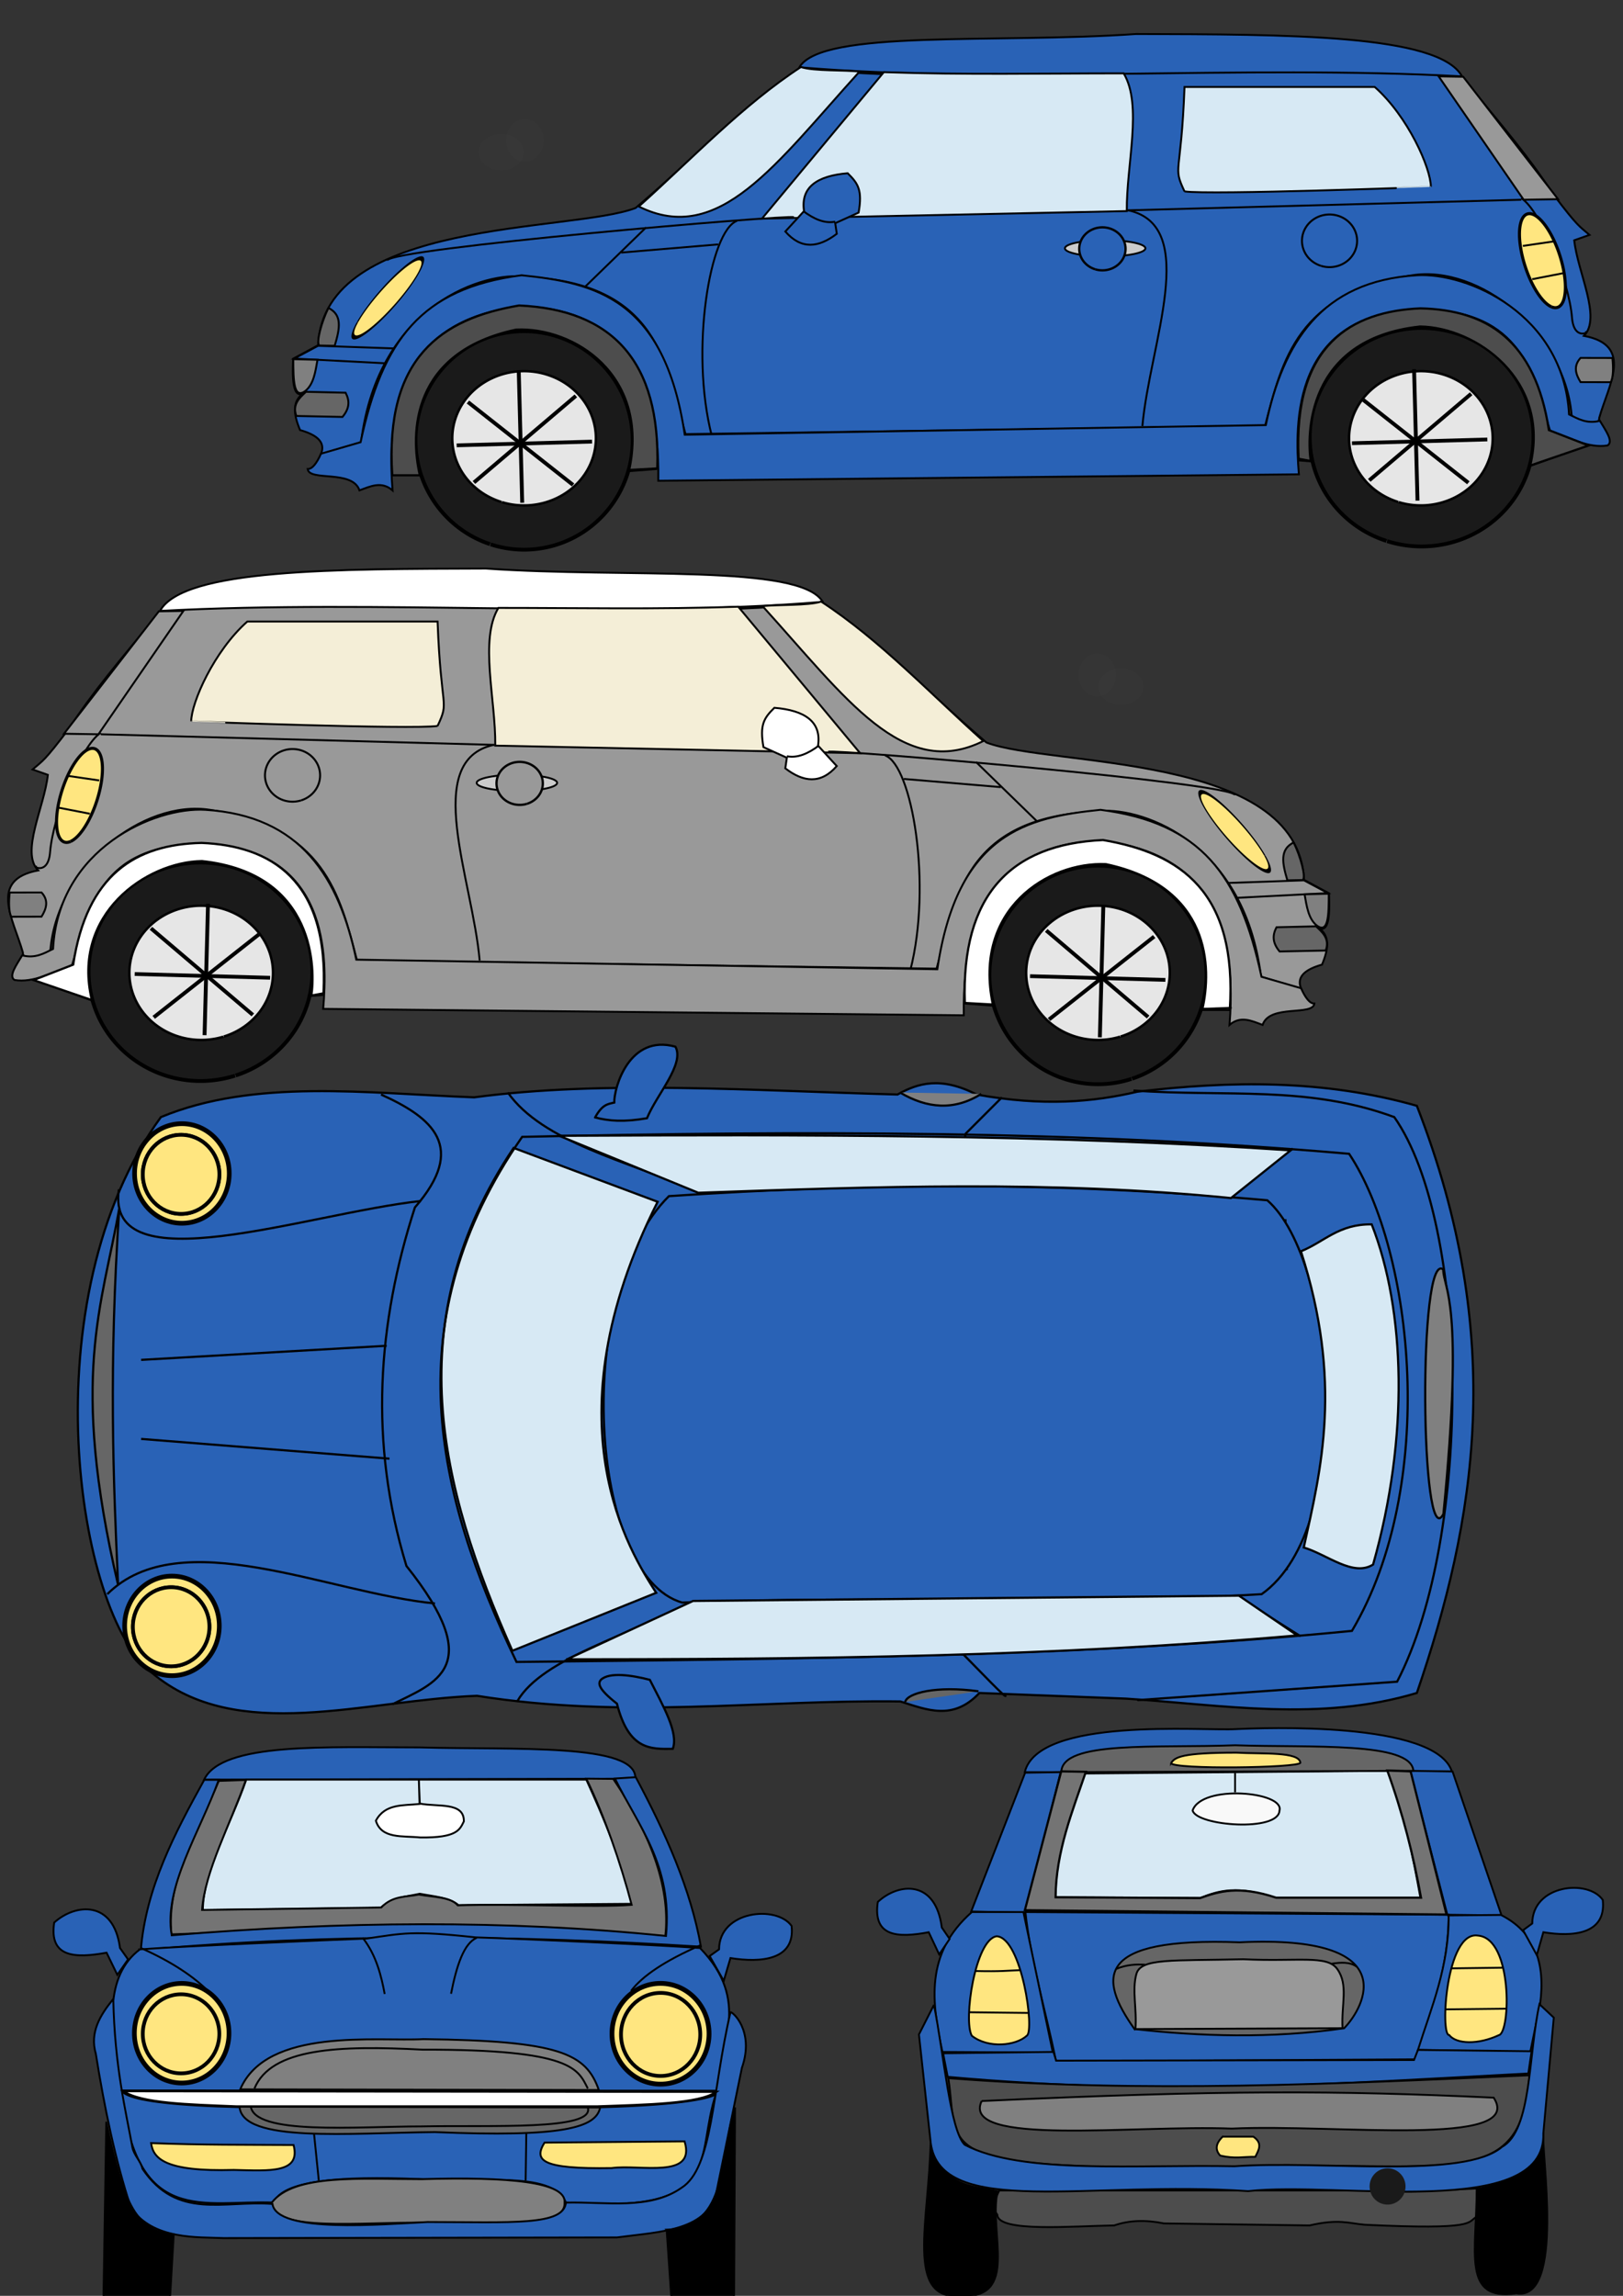 <?xml version="1.0" encoding="UTF-8" standalone="no"?>
<!-- Created with Inkscape (http://www.inkscape.org/) -->

<svg
   xmlns:dc="http://purl.org/dc/elements/1.1/"
   xmlns:cc="http://creativecommons.org/ns#"
   xmlns:rdf="http://www.w3.org/1999/02/22-rdf-syntax-ns#"
   xmlns:svg="http://www.w3.org/2000/svg"
   xmlns="http://www.w3.org/2000/svg"
   xmlns:sodipodi="http://sodipodi.sourceforge.net/DTD/sodipodi-0.dtd"
   xmlns:inkscape="http://www.inkscape.org/namespaces/inkscape"
   width="210mm"
   height="297mm"
   viewBox="0 0 744.094 1052.362"
   id="svg2"
   version="1.1"
   inkscape:version="0.91 r13725"
   sodipodi:docname="MiniBlau.svg">
  <rect x="0" y="0" width="744.094" height="1052.362" fill="#333333" stroke="none"/>
  <defs
     id="defs4" />
  <sodipodi:namedview
     id="base"
     pagecolor="#ffffff"
     bordercolor="#666666"
     borderopacity="1.0"
     inkscape:pageopacity="0.0"
     inkscape:pageshadow="2"
     inkscape:zoom="0.62517717"
     inkscape:cx="336.25928"
     inkscape:cy="68.402066"
     inkscape:document-units="px"
     inkscape:current-layer="layer3"
     showgrid="false"
     inkscape:window-width="1366"
     inkscape:window-height="705"
     inkscape:window-x="-8"
     inkscape:window-y="-8"
     inkscape:window-maximized="1" />
  <g
     inkscape:label="Ebene 1"
     inkscape:groupmode="layer"
     id="layer1"
     style="display:inline" />
  <g
     inkscape:groupmode="layer"
     id="layer2"
     inkscape:label="Ebene 2"
     style="display:inline">
    <path
       style="fill:none;stroke:#000000;stroke-width:1px;stroke-linecap:butt;stroke-linejoin:miter;stroke-opacity:1"
       d="m 203.567,282.393 3.164,61.176"
       id="path4915"
       inkscape:connector-curvature="0"
       transform="translate(-4.9229925e-6,0)" />
  </g>
  <g
     inkscape:groupmode="layer"
     id="layer3"
     inkscape:label="Ebene 3"
     style="display:inline">
    <path
       style="fill:none;stroke:#000000;stroke-width:1px;stroke-linecap:butt;stroke-linejoin:miter;stroke-opacity:1;display:none"
       d="m 298.214,598.791 32.334,0.253"
       id="path3377"
       inkscape:connector-curvature="0"
       sodipodi:nodetypes="cc" />
    <g
       id="g6631"
       inkscape:export-xdpi="300"
       inkscape:export-ydpi="300">
      <path
         sodipodi:nodetypes="cccc"
         inkscape:connector-curvature="0"
         id="path3347"
         d="m 469.815,812.333 c 6.254,-25.438 81.288,-18.811 96.87,-19.729 11.916,-0.575 91.504,-3.789 98.966,19.421 z"
         style="display:inline;fill:#2962b6;fill-rule:evenodd;stroke:#000000;stroke-width:0.851px;stroke-linecap:butt;stroke-linejoin:miter;stroke-opacity:1;fill-opacity:1" />
      <path
         sodipodi:nodetypes="ccccc"
         inkscape:connector-curvature="0"
         id="path3353"
         d="m 469.99,812.589 -24.73,63.609 24.854,0.564 16.17,-64.428 z"
         style="display:inline;fill:#2962b6;fill-rule:evenodd;stroke:#000000;stroke-width:0.851px;stroke-linecap:butt;stroke-linejoin:miter;stroke-opacity:1;fill-opacity:1" />
      <path
         inkscape:connector-curvature="0"
         id="path3355"
         d="m 665.951,812.025 22.458,65.969 -24.854,-0.308 -17.068,-65.969 z"
         style="display:inline;fill:#2962b6;fill-rule:evenodd;stroke:#000000;stroke-width:0.851px;stroke-linecap:butt;stroke-linejoin:miter;stroke-opacity:1;fill-opacity:1" />
      <path
         sodipodi:nodetypes="ccccccc"
         inkscape:connector-curvature="0"
         id="path3357"
         d="m 497.364,812.95 c -7.201,18.049 -13.514,36.379 -13.475,56.721 l 66.477,0.308 c 8.189,-3.29 16.88,-6.092 35.035,0.308 l 65.878,0 c -3.577,-19.939 -7.506,-39.775 -14.972,-58.571 z"
         style="display:inline;fill:#d7e9f4;fill-rule:evenodd;stroke:#000000;stroke-width:0.851px;stroke-linecap:butt;stroke-linejoin:miter;stroke-opacity:1;fill-opacity:1" />
      <path
         sodipodi:nodetypes="ccccc"
         inkscape:connector-curvature="0"
         id="path3361"
         d="m 470.114,876.453 194.04,1.233 c 0.095,24.967 -8.392,45.177 -15.272,66.278 l -164.695,0.925 c -4.692,-22.812 -11.706,-46.222 -14.074,-68.436 z"
         style="display:inline;fill:#2962b6;fill-rule:evenodd;stroke:#000000;stroke-width:0.851px;stroke-linecap:butt;stroke-linejoin:miter;stroke-opacity:1;fill-opacity:1" />
      <path
         sodipodi:nodetypes="cccc"
         inkscape:connector-curvature="0"
         id="path3363"
         d="m 520.121,930.092 c -16.566,-23.402 -18.51,-42.259 48.211,-39.767 75.633,-3.638 57.29,29.792 47.896,39.405 -33.676,4.806 -66.378,3.682 -96.107,0.361 z"
         style="display:inline;fill:#666666;fill-rule:evenodd;stroke:#000000;stroke-width:0.851px;stroke-linecap:butt;stroke-linejoin:miter;stroke-opacity:1" />
      <path
         sodipodi:nodetypes="cscscc"
         inkscape:connector-curvature="0"
         id="path3365"
         d="m 520.545,930.092 c 0.764,-8.952 -1.65,-17.871 0.459,-25.293 2.081,-7.323 16.365,-5.934 48.986,-6.714 25.113,1.204 38.404,-2.097 43.083,4.452 5.264,7.367 1.814,16.193 2.447,27.156 z"
         style="display:inline;fill:#999999;fill-rule:evenodd;stroke:#000000;stroke-width:0.851px;stroke-linecap:butt;stroke-linejoin:miter;stroke-opacity:1" />
      <path
         sodipodi:nodetypes="ccccc"
         inkscape:connector-curvature="0"
         id="path3379"
         d="m 469.216,876.453 -23.656,0 c -21.73,19.155 -18.334,41.543 -13.475,64.12 l 50.606,0.308 z"
         style="display:inline;fill:#2962b6;fill-opacity:1;fill-rule:evenodd;stroke:#000000;stroke-width:0.851px;stroke-linecap:butt;stroke-linejoin:miter;stroke-opacity:1" />
      <path
         sodipodi:nodetypes="cccccc"
         inkscape:connector-curvature="0"
         id="path3381"
         d="m 664.154,877.995 23.971,-0.218 c 15.481,7.832 20.529,22.04 17.952,40.909 l -4.492,21.887 -51.504,-0.925 c 6.188,-19.652 14.266,-38.17 14.074,-61.654 z"
         style="display:inline;fill:#2962b6;fill-rule:evenodd;stroke:#000000;stroke-width:0.851px;stroke-linecap:butt;stroke-linejoin:miter;stroke-opacity:1;fill-opacity:1" />
      <path
         sodipodi:nodetypes="ccccccccc"
         inkscape:connector-curvature="0"
         id="path3383"
         d="m 432.384,941.189 2.096,10.789 c 100.206,9.046 182.13,2.855 266.206,-1.541 l 1.497,-10.173 -52.103,-0.617 -1.797,4.624 -164.096,0.308 -1.198,-4.007 z"
         style="display:inline;fill:#2962b6;fill-rule:evenodd;stroke:#000000;stroke-width:0.851px;stroke-linecap:butt;stroke-linejoin:miter;stroke-opacity:1;fill-opacity:1" />
      <path
         sodipodi:nodetypes="cccc"
         inkscape:connector-curvature="0"
         id="path3385"
         d="m 434.78,952.595 c 5.297,34.235 -10.917,42.262 131.967,40.804 95.779,-3.77 130.888,12.855 134.451,-42.127 -88.387,3.956 -176.917,8.265 -266.418,1.323 z"
         style="display:inline;fill:#4d4d4d;fill-rule:evenodd;stroke:#000000;stroke-width:0.851px;stroke-linecap:butt;stroke-linejoin:miter;stroke-opacity:1" />
      <path
         sodipodi:nodetypes="cccc"
         inkscape:connector-curvature="0"
         id="path3387"
         d="m 450.051,963.077 c 110.208,-5.12 162.925,-4.882 234.765,-1.541 14.816,23.087 -72.584,11.954 -120.077,14.18 -45.131,-1.764 -124.482,8.316 -114.687,-12.639 z"
         style="display:inline;fill:#808080;fill-rule:evenodd;stroke:#000000;stroke-width:0.851px;stroke-linecap:butt;stroke-linejoin:miter;stroke-opacity:1" />
      <path
         sodipodi:nodetypes="ccccccccccc"
         inkscape:connector-curvature="0"
         id="path3391"
         d="m 458.136,1004.076 c -2.076,4.156 -3.299,8.093 -0.898,11.098 0.171,8.268 34.682,5.187 53.601,4.932 6.734,-2.354 14.33,-2.639 22.758,-0.925 l 66.776,0.925 c 13.569,-3.156 18.131,-0.904 25.453,-0.308 51.939,2.438 46.604,-1.153 51.205,-3.699 l 0.299,-12.947 -30.858,1.435 -20.647,-0.511 z"
         style="display:inline;fill:#4d4d4d;fill-rule:evenodd;stroke:#000000;stroke-width:0.851px;stroke-linecap:butt;stroke-linejoin:miter;stroke-opacity:1" />
      <path
         sodipodi:nodetypes="cccc"
         inkscape:connector-curvature="0"
         id="path3393"
         d="m 426.695,980.956 c -0.73,37.533 -11.871,73.519 13.774,71.518 26.956,1.287 12.815,-28.483 16.857,-48.015 -11.61,-2.709 -25.044,-1.082 -30.631,-23.503 z"
         style="display:inline;fill:#000000;fill-rule:evenodd;stroke:#000000;stroke-width:0.851px;stroke-linecap:butt;stroke-linejoin:miter;stroke-opacity:1" />
      <path
         sodipodi:nodetypes="cccc"
         inkscape:connector-curvature="0"
         id="path3395"
         d="m 677.03,1003.46 c 21.848,-4.496 29.035,-11.14 30.543,-26.203 -1.157,8.485 10.057,77.787 -12.365,73.978 -25.079,3.752 -18.228,-18.893 -18.178,-47.775 z"
         style="display:inline;fill:#000000;fill-rule:evenodd;stroke:#000000;stroke-width:0.851px;stroke-linecap:butt;stroke-linejoin:miter;stroke-opacity:1" />
      <path
         sodipodi:nodetypes="ccccccccccc"
         inkscape:connector-curvature="0"
         id="path4217"
         d="m 428.192,918.994 -6.887,13.564 5.39,49.631 c 4.504,34.964 72.897,17.128 145.53,22.195 41.305,-4.695 136.715,13.629 135.349,-26.511 l 4.791,-53.022 -6.588,-6.165 c -5.085,22.873 -3.488,57.785 -17.068,65.353 -17.441,15.067 -81.611,6.082 -122.772,8.94 -44.598,-0.926 -97.457,3.931 -123.671,-9.865 -6.654,-6.553 -9.544,-41.524 -14.074,-64.12 z"
         style="display:inline;fill:#2962b6;fill-rule:evenodd;stroke:#000000;stroke-width:0.851px;stroke-linecap:butt;stroke-linejoin:miter;stroke-opacity:1;fill-opacity:1" />
      <ellipse
         ry="2.929"
         rx="1.797"
         cy="1001.764"
         cx="636.006"
         id="path4219"
         style="display:inline;fill:none;stroke:none" />
      <ellipse
         ry="2.466"
         rx="3.294"
         cy="1007.775"
         cx="638.103"
         id="path4221"
         style="display:inline;fill:none;stroke:none" />
      <path
         sodipodi:nodetypes="cccc"
         inkscape:connector-curvature="0"
         id="path3367"
         d="m 456.939,887.551 c -9.828,1.347 -15.409,38.773 -11.379,45.624 7.61,5.975 20.197,4.55 25.153,0 3.84,-1.999 -2.3,-44.982 -13.774,-45.624 z"
         style="display:inline;fill:#ffe680;fill-rule:evenodd;stroke:#000000;stroke-width:0.851px;stroke-linecap:butt;stroke-linejoin:miter;stroke-opacity:1" />
      <path
         sodipodi:nodetypes="cccc"
         inkscape:connector-curvature="0"
         id="path3351"
         d="m 486.584,812.333 c 0.182,-14.631 43.775,-10.938 79.652,-12.331 34.657,1.194 80.719,-1.788 81.748,11.714 z"
         style="display:inline;fill:#666666;fill-rule:evenodd;stroke:#000000;stroke-width:0.851px;stroke-linecap:butt;stroke-linejoin:miter;stroke-opacity:1" />
      <path
         sodipodi:nodetypes="cc"
         inkscape:connector-curvature="0"
         id="path3375"
         d="m 447.217,903.49 c 11.943,0.263 13.924,-0.161 20.362,-0.399"
         style="fill:none;stroke:#000000;stroke-width:0.851px;stroke-linecap:butt;stroke-linejoin:miter;stroke-opacity:1" />
      <path
         sodipodi:nodetypes="ccccc"
         inkscape:connector-curvature="0"
         id="path3389"
         d="m 560.546,979.415 14.074,0 c 4.492,3.083 2.407,6.165 0.898,9.248 -5.311,-0.124 -9.357,1.054 -16.17,-0.617 -2.027,-2.378 -2.399,-5.096 1.198,-8.632 z"
         style="fill:#ffe680;fill-rule:evenodd;stroke:#000000;stroke-width:0.851px;stroke-linecap:butt;stroke-linejoin:miter;stroke-opacity:1" />
      <path
         sodipodi:nodetypes="cc"
         inkscape:connector-curvature="0"
         id="path3397"
         d="m 511.635,902.545 c 5.146,-2.094 9.307,-2.16 13.34,-1.962"
         style="fill:none;stroke:#000000;stroke-width:0.851px;stroke-linecap:butt;stroke-linejoin:miter;stroke-opacity:1" />
      <path
         sodipodi:nodetypes="cc"
         inkscape:connector-curvature="0"
         id="path3399"
         d="m 610.517,900.147 c 4.237,-0.659 8.313,-0.904 11.434,1.308"
         style="fill:none;stroke:#000000;stroke-width:0.851px;stroke-linecap:butt;stroke-linejoin:miter;stroke-opacity:1" />
      <path
         sodipodi:nodetypes="cccc"
         inkscape:connector-curvature="0"
         id="path3349"
         d="m 536.89,808.172 c 1.817,-2.754 4.934,-4.763 29.944,-4.778 11.948,0.678 28.826,-0.608 29.346,4.624 -0.482,2.386 -58.644,3.166 -59.29,0.154 z"
         style="fill:#ffe680;fill-rule:evenodd;stroke:#000000;stroke-width:0.851px;stroke-linecap:butt;stroke-linejoin:miter;stroke-opacity:1" />
      <path
         sodipodi:nodetypes="ccc"
         inkscape:connector-curvature="0"
         id="path3359"
         d="m 546.772,829.905 c 4.122,-12.099 42.226,-8.648 39.826,0 -0.287,9.941 -37.932,7.106 -39.826,0 z"
         style="fill:#f9f9f9;fill-rule:evenodd;stroke:#000000;stroke-width:0.851px;stroke-linecap:butt;stroke-linejoin:miter;stroke-opacity:1" />
      <path
         inkscape:connector-curvature="0"
         id="path4214"
         d="m 471.312,922.693 -26.95,-0.308"
         style="display:inline;fill:none;stroke:#000000;stroke-width:0.851px;stroke-linecap:butt;stroke-linejoin:miter;stroke-opacity:1" />
      <path
         sodipodi:open="true"
         d="m 633.615,994.31 a 8.235,8.323 0 0 1 10.37,5.336 8.235,8.323 0 0 1 -5.264,10.49 8.235,8.323 0 0 1 -10.386,-5.305 8.235,8.323 0 0 1 5.233,-10.506"
         sodipodi:end="4.3926617"
         sodipodi:start="4.3986315"
         sodipodi:ry="8.3232346"
         sodipodi:rx="8.234726"
         sodipodi:cy="1002.2266"
         sodipodi:cx="636.15619"
         sodipodi:type="arc"
         id="path4236"
         style="display:inline;fill:#1a1a1a;fill-opacity:1;stroke:none" />
      <path
         sodipodi:nodetypes="cccccc"
         inkscape:connector-curvature="0"
         id="path4239"
         d="m 430.587,895.874 4.791,-7.09 -3.593,-5.241 c -2.854,-22.245 -19.964,-20.49 -29.346,-11.714 -2.347,16.048 9.111,16.532 23.357,13.872 z"
         style="fill:#2962b6;fill-rule:evenodd;stroke:#000000;stroke-width:0.851px;stroke-linecap:butt;stroke-linejoin:miter;stroke-opacity:1;fill-opacity:1" />
      <path
         sodipodi:nodetypes="cccccc"
         inkscape:connector-curvature="0"
         id="path4241"
         d="m 698.291,884.776 4.192,-3.083 c 0.102,-17.846 25.651,-20.481 32.34,-10.789 1.707,15.795 -13.718,17.021 -27.249,14.797 l -2.994,10.481 z"
         style="fill:#2962b6;fill-rule:evenodd;stroke:#000000;stroke-width:0.851px;stroke-linecap:butt;stroke-linejoin:miter;stroke-opacity:1;fill-opacity:1" />
      <path
         inkscape:connector-curvature="0"
         id="path4244"
         d="m 566.236,812.642 0,8.94"
         style="fill:none;stroke:#000000;stroke-width:0.851px;stroke-linecap:butt;stroke-linejoin:miter;stroke-opacity:1" />
      <path
         sodipodi:nodetypes="ccccc"
         inkscape:connector-curvature="0"
         id="path3369"
         d="m 677.629,887.243 c -14.739,-2.462 -17.454,45.943 -13.227,45.586 3.313,4.225 13.297,4.5 22.809,0.037 5.387,-1.221 6.38,-44.29 -9.582,-45.624 z"
         style="display:inline;fill:#ffe680;fill-rule:evenodd;stroke:#000000;stroke-width:0.851px;stroke-linecap:butt;stroke-linejoin:miter;stroke-opacity:1" />
      <path
         sodipodi:nodetypes="cc"
         inkscape:connector-curvature="0"
         id="path3371"
         d="m 665.491,902.257 23.765,-0.308"
         style="display:inline;fill:none;stroke:#000000;stroke-width:0.851px;stroke-linecap:butt;stroke-linejoin:miter;stroke-opacity:1" />
      <path
         sodipodi:nodetypes="cc"
         inkscape:connector-curvature="0"
         id="path3373"
         d="m 662.584,921.062 28.081,-0.308"
         style="display:inline;fill:none;stroke:#000000;stroke-width:0.851px;stroke-linecap:butt;stroke-linejoin:miter;stroke-opacity:1" />
      <path
         sodipodi:nodetypes="ccccccccccc"
         inkscape:connector-curvature="0"
         id="path4400"
         d="m 486.524,811.969 11.302,0.198 c -6.129,18.084 -13.712,36.434 -13.879,57.499 l 66.223,0.397 c 8.745,-3.133 17.859,-5.875 34.896,-0.198 l 66.422,0 c -3.448,-19.187 -8.32,-38.577 -15.465,-58.292 l 10.707,0.397 16.457,65.628 -193.316,-1.983 z"
         style="fill:#747474;stroke:#000000;stroke-width:1px;stroke-linecap:butt;stroke-linejoin:miter;stroke-opacity:1;fill-opacity:1" />
    </g>
    <g
       id="g6668"
       inkscape:export-xdpi="300"
       inkscape:export-ydpi="300">
      <path
         sodipodi:nodetypes="cccc"
         inkscape:connector-curvature="0"
         id="path4250"
         d="m 93.579,815.757 c 8.224,-17.251 56.042,-14.757 98.842,-14.766 43.187,1.247 99.876,-2.162 98.842,14.332 z"
         style="display:inline;fill:#2962b6;fill-rule:evenodd;stroke:#000000;stroke-width:0.861px;stroke-linecap:butt;stroke-linejoin:miter;stroke-opacity:1;fill-opacity:1" />
      <path
         sodipodi:nodetypes="cccccccc"
         inkscape:connector-curvature="0"
         id="path4252"
         d="m 112.902,815.755 c -6.879,19.962 -19.803,42.069 -19.912,59.78 l 81.492,-1.024 c 5.953,-5.165 11.905,-5.039 17.858,-6.449 6.646,1.187 13.965,1.837 17.858,5.221 l 79.746,-0.614 c -4.706,-19.322 -13.294,-39.681 -21.143,-56.914 z"
         style="display:inline;fill:#d7e9f4;fill-rule:evenodd;stroke:#000000;stroke-width:0.861px;stroke-linecap:butt;stroke-linejoin:miter;stroke-opacity:1;fill-opacity:1" />
      <path
         sodipodi:nodetypes="ccccccccccccc"
         inkscape:connector-curvature="0"
         id="path4258"
         d="m 112.713,815.911 -12.387,0.425 C 90.308,839.864 76.13,862.617 78.599,886.685 l 116.819,-4.584 109.61,5.325 c 2.321,-20.417 -5.306,-44.649 -23.876,-72.012 l -12.36,-0.118 c 8.077,16.489 15.81,38.791 20.794,57.851 -16.582,1.296 -56.073,-0.603 -79.697,0.236 -3.406,-3.959 -11.195,-3.708 -17.858,-4.96 -5.976,1.244 -11.846,0.344 -17.276,5.943 l -82.102,1.12 c 1.205,-17.596 13.138,-39.699 20.06,-59.575 z"
         style="display:inline;fill:#747474;fill-opacity:1;stroke:#000000;stroke-width:0.861px;stroke-linecap:butt;stroke-linejoin:miter;stroke-opacity:1" />
      <path
         sodipodi:nodetypes="cccccccccc"
         inkscape:connector-curvature="0"
         id="path4260"
         d="m 93.814,815.551 c -13.668,24.707 -26.847,49.588 -29.25,78.308 88.837,-7.905 173.672,-6.684 256.783,-1.535 -4.696,-26.375 -16.195,-52.133 -29.866,-77.694 l -9.545,0.614 c 10.697,21.808 26.474,39.675 23.4,72.166 -72.939,-7.444 -148.748,-6.776 -226.609,-0.307 -3.874,-21.802 12.923,-47.242 21.553,-71.245 l -6.466,0 z"
         style="display:inline;fill:#2962b6;stroke:#000000;stroke-width:0.861px;stroke-linecap:butt;stroke-linejoin:miter;stroke-opacity:1;fill-opacity:1" />
      <path
         sodipodi:nodetypes="ccccccc"
         inkscape:connector-curvature="0"
         id="path4262"
         d="m 64.128,893.551 c -16.192,12.258 -14.008,35.47 -8.696,64.669 l 273.611,0.127 c 0.769,-21.527 15.514,-40.935 -8.102,-65.41 -21.029,-1.496 -81.643,-4.191 -102.889,-4.877 -29.431,-3.197 -33.08,-1.898 -49.91,0.546 -21.656,0.849 -82.165,3.371 -104.015,4.945 z"
         style="display:inline;fill:#2962b6;stroke:#000000;stroke-width:0.861px;stroke-linecap:butt;stroke-linejoin:miter;stroke-opacity:1;fill-opacity:1" />
      <path
         sodipodi:nodetypes="ccccccc"
         inkscape:connector-curvature="0"
         id="path4266"
         d="m 55.56,957.631 c 6.49,63.806 38.239,50.646 69.966,51.999 3.735,-9.779 28.951,-12.417 67.121,-10.748 23.864,2.391 60.475,-4.754 66.813,10.748 74.212,5.418 58.704,-20.595 68.968,-50.363 1.003,-2.438 13.303,10.518 -140.399,6.142 -105.907,2.769 -131.704,-2.418 -132.469,-7.779 z"
         style="display:inline;fill:#2962b6;stroke:#000000;stroke-width:0.861px;stroke-linecap:butt;stroke-linejoin:miter;stroke-opacity:1;fill-opacity:1" />
      <path
         sodipodi:nodetypes="ccccc"
         inkscape:connector-curvature="0"
         id="path4268"
         d="m 124.603,1009.631 c -0.176,13.718 41.363,8.825 69.584,9.213 27.897,-0.974 65.213,4.099 64.658,-9.213 0.827,-9.466 -25.456,-11.902 -65.581,-10.748 -27.531,0.003 -58.378,-2.549 -68.66,10.748 z"
         style="display:inline;fill:#808080;stroke:#000000;stroke-width:0.861px;stroke-linecap:butt;stroke-linejoin:miter;stroke-opacity:1" />
      <path
         sodipodi:nodetypes="cccccccccccccsc"
         inkscape:connector-curvature="0"
         id="path4270"
         d="m 51.94,916.276 c -6.028,7.48 -10.891,15.277 -8.005,25.181 3.91,24.508 8.828,48.263 16.01,70.323 9.97,15.164 31.217,13.572 42.489,14.126 l 180.425,-0.307 c 19.991,-2.684 42.44,-2.915 45.876,-22.11 l 11.392,-55.583 c 6.075,-17.301 -4.829,-26.297 -5.234,-25.488 -8.505,36.342 -8.01,71.415 -22.476,80.457 -14.57,10.246 -34.604,6.321 -52.958,6.756 -1.101,10.699 -24.59,8.948 -63.426,8.906 -20.545,1.014 -69.167,5.332 -71.123,-8.291 -22.234,-1.714 -43.582,7.568 -59.566,-16.059 -0.849,-3.681 -4.022,-6.351 -4.675,-9.992 -2.934,-16.361 -8.135,-36.95 -8.729,-67.919 z"
         style="display:inline;fill:#2962b6;stroke:#000000;stroke-width:0.861px;stroke-linecap:butt;stroke-linejoin:miter;stroke-opacity:1;fill-opacity:1" />
      <path
         sodipodi:nodetypes="cccc"
         inkscape:connector-curvature="0"
         id="path4276"
         d="m 109.818,965.662 c 1.226,16.705 50.243,12.008 89.57,11.651 58.44,2.472 73.938,-1.947 75.764,-11.292 z"
         style="display:inline;fill:#666666;stroke:#000000;stroke-width:0.861px;stroke-linecap:butt;stroke-linejoin:miter;stroke-opacity:1" />
      <path
         sodipodi:nodetypes="ccccc"
         inkscape:connector-curvature="0"
         id="path4284"
         d="m 48.73,972.97 -1.306,81.212 c 7.77,3.416 10.067,11.389 30.48,0 l 1.742,-29.966 c -16.747,-1.566 -22.591,-12.463 -30.915,-51.246 z"
         style="display:inline;fill:#000000;fill-rule:evenodd;stroke:#000000;stroke-width:0.861px;stroke-linecap:butt;stroke-linejoin:miter;stroke-opacity:1" />
      <path
         sodipodi:nodetypes="ccccc"
         inkscape:connector-curvature="0"
         id="path4286"
         d="m 305.632,1022.045 2.177,31.703 c 9.579,6.744 19.159,7.864 28.738,0 l 0.435,-87.727 c -7.194,21.81 -2.537,55.033 -31.351,56.023 z"
         style="display:inline;fill:#000000;fill-rule:evenodd;stroke:#000000;stroke-width:0.861px;stroke-linecap:butt;stroke-linejoin:miter;stroke-opacity:1" />
      <path
         inkscape:connector-curvature="0"
         id="path4288"
         d="m 144,978.308 2.155,21.189"
         style="display:inline;fill:none;stroke:#000000;stroke-width:0.861px;stroke-linecap:butt;stroke-linejoin:miter;stroke-opacity:1" />
      <path
         inkscape:connector-curvature="0"
         id="path4290"
         d="m 241.295,977.694 -0.308,21.803"
         style="display:inline;fill:none;stroke:#000000;stroke-width:0.861px;stroke-linecap:butt;stroke-linejoin:miter;stroke-opacity:1" />
      <path
         sodipodi:nodetypes="cc"
         inkscape:connector-curvature="0"
         id="path3046"
         d="m 64.564,892.937 c 14.457,6.428 24.642,13.329 31.713,20.575"
         style="display:inline;fill:none;stroke:#000000;stroke-width:0.861px;stroke-linecap:butt;stroke-linejoin:miter;stroke-opacity:1" />
      <path
         sodipodi:nodetypes="cc"
         inkscape:connector-curvature="0"
         id="path3049"
         d="m 321.039,891.709 c -15.948,6.961 -26.438,13.921 -31.713,20.882"
         style="display:inline;fill:none;stroke:#000000;stroke-width:0.861px;stroke-linecap:butt;stroke-linejoin:miter;stroke-opacity:1" />
      <path
         inkscape:connector-curvature="0"
         id="path3823"
         d="m 115.786,957.336 77.071,-19.109 73.587,19.543"
         style="display:inline;fill:none;stroke:#000000;stroke-width:0.861px;stroke-linecap:butt;stroke-linejoin:miter;stroke-opacity:1" />
      <path
         sodipodi:nodetypes="ccc"
         inkscape:connector-curvature="0"
         id="path3825"
         d="m 114.915,965.153 c 1.112,13.779 48.639,9.562 78.377,9.554 31.917,-0.688 79.586,2.04 76.2,-8.686"
         style="display:inline;fill:none;stroke:#000000;stroke-width:0.861px;stroke-linecap:butt;stroke-linejoin:miter;stroke-opacity:1" />
      <path
         sodipodi:nodetypes="cccc"
         inkscape:connector-curvature="0"
         id="path4272"
         d="m 69.27,982.366 c 22.983,0.894 43.859,0.737 65.314,0.869 3.468,13.046 -10.94,11.827 -27.401,11.428 -31.767,0.91 -36.935,-5.332 -37.913,-12.296 z"
         style="display:inline;fill:#ffe680;stroke:#000000;stroke-width:0.861px;stroke-linecap:butt;stroke-linejoin:miter;stroke-opacity:1" />
      <path
         sodipodi:nodetypes="cc"
         inkscape:connector-curvature="0"
         id="path4278"
         d="m 166.296,888.284 c 6.282,7.962 8.583,17.766 10.068,25.728"
         style="display:inline;fill:none;stroke:#000000;stroke-width:0.861px;stroke-linecap:butt;stroke-linejoin:miter;stroke-opacity:1" />
      <path
         sodipodi:nodetypes="cc"
         inkscape:connector-curvature="0"
         id="path4280"
         d="m 218.547,888.284 c -5.809,2.414 -9.215,12.619 -11.757,25.623"
         style="display:inline;fill:none;stroke:#000000;stroke-width:0.861px;stroke-linecap:butt;stroke-linejoin:miter;stroke-opacity:1" />
      <path
         sodipodi:nodetypes="ccccccc"
         inkscape:connector-curvature="0"
         id="path4256"
         d="m 192.032,815.858 0.435,10.875 c 8.297,1.626 20.39,-0.875 20.193,8.164 -1.855,3.702 -2.937,7.604 -20.013,7.37 -8.013,-0.829 -17.758,0.761 -20.321,-7.677 4.193,-7.915 12.521,-6.892 20.013,-7.677 z"
         style="display:inline;fill:#ffffff;stroke:#000000;stroke-width:0.861px;stroke-linecap:butt;stroke-linejoin:miter;stroke-opacity:1" />
      <path
         sodipodi:nodetypes="cccc"
         inkscape:connector-curvature="0"
         id="path4264"
         d="m 110.132,957.733 c 12.168,-28.558 62.934,-21.838 84.055,-23.032 62.523,0.756 74.488,6.583 80.36,23.339 z"
         style="display:inline;fill:#808080;stroke:#000000;stroke-width:0.861px;stroke-linecap:butt;stroke-linejoin:miter;stroke-opacity:1" />
      <ellipse
         style="display:inline;fill:#ffe680;fill-opacity:1;stroke:#000000;stroke-width:2.189;stroke-opacity:1"
         id="path3820"
         cx="302.827"
         cy="932.244"
         rx="22.252"
         ry="23.097" />
      <path
         sodipodi:nodetypes="ccc"
         inkscape:connector-curvature="0"
         id="path3827"
         d="m 116.657,957.336 c 7.699,-18.601 38.69,-19.817 77.071,-17.806 68.908,-0.175 71.234,8.969 75.764,17.806"
         style="display:inline;fill:none;stroke:#000000;stroke-width:0.861px;stroke-linecap:butt;stroke-linejoin:miter;stroke-opacity:1" />
      <path
         sodipodi:nodetypes="cccc"
         inkscape:connector-curvature="0"
         id="path4274"
         d="m 249.643,982.134 64.21,-0.561 c 5.388,17.49 -20.405,10.423 -33.475,12.244 -32.127,0.518 -35.797,-3.474 -30.735,-11.682 z"
         style="display:inline;fill:#ffe680;stroke:#000000;stroke-width:0.861px;stroke-linecap:butt;stroke-linejoin:miter;stroke-opacity:1" />
      <ellipse
         id="path3048"
         style="display:inline;fill:#ffe680;fill-opacity:1;stroke:#000000;stroke-width:1.722;stroke-opacity:1"
         cx="83.037"
         cy="932.244"
         rx="17.55"
         ry="18.118" />
      <ellipse
         id="path3050"
         style="display:inline;fill:#ffe680;fill-opacity:1;stroke:#000000;stroke-width:1.722;stroke-opacity:1"
         cx="302.873"
         cy="932.551"
         rx="18.166"
         ry="19.04" />
      <path
         style="fill:#2962b6;fill-rule:evenodd;stroke:#000000;stroke-width:0.861px;stroke-linecap:butt;stroke-linejoin:miter;stroke-opacity:1;fill-opacity:1"
         d="m 325.349,896.622 4.311,-3.071 c 0.105,-17.778 26.374,-20.403 33.252,-10.748 1.755,15.735 -14.105,16.955 -28.018,14.74 l -3.079,10.441 z"
         id="path3819"
         inkscape:connector-curvature="0"
         sodipodi:nodetypes="cccccc" />
      <path
         style="fill:#2962b6;fill-rule:evenodd;stroke:#000000;stroke-width:0.861px;stroke-linecap:butt;stroke-linejoin:miter;stroke-opacity:1;fill-opacity:1"
         d="m 53.788,905.221 4.926,-7.063 -3.695,-5.221 C 52.085,870.777 34.492,872.525 24.846,881.268 c -2.413,15.987 9.368,16.469 24.016,13.819 z"
         id="path3821"
         inkscape:connector-curvature="0"
         sodipodi:nodetypes="cccccc" />
      <ellipse
         style="display:inline;fill:#ffe680;fill-opacity:1;stroke:#000000;stroke-width:1.722;stroke-opacity:1"
         id="path4700"
         cx="83.037"
         cy="932.244"
         rx="17.55"
         ry="18.118" />
      <g
         transform="matrix(0.862,0,0,0.86,-189.448,782.503)"
         id="g4714">
        <ellipse
           style="display:inline;fill:#ffe680;fill-opacity:1;stroke:#000000;stroke-width:2;stroke-opacity:1"
           id="path3833"
           transform="matrix(1.236,0,0,1.26,121.741,-118.503)"
           cx="157.5"
           cy="232.005"
           rx="20.357"
           ry="21.071" />
        <ellipse
           style="display:inline;fill:#ffe680;fill-opacity:1;stroke:#000000;stroke-width:2;stroke-opacity:1"
           id="path4702"
           transform="translate(158.571,-57.857)"
           cx="157.5"
           cy="232.005"
           rx="20.357"
           ry="21.071" />
      </g>
      <path
         sodipodi:nodetypes="ccccc"
         inkscape:connector-curvature="0"
         id="path4440"
         d="m 56.564,958.547 271.876,0.308 c -7.808,5.526 -31.848,5.857 -54.363,6.676 l -165.951,0 C 86.296,964.635 64.773,964.179 56.564,958.547 Z"
         style="fill:#ffffff;stroke:#000000;stroke-width:1px;stroke-linecap:butt;stroke-linejoin:miter;stroke-opacity:1" />
    </g>
    <g
       id="g6376"
       inkscape:export-xdpi="300"
       inkscape:export-ydpi="300">
      <path
         sodipodi:nodetypes="cccccccccccccccccscc"
         inkscape:connector-curvature="0"
         id="path3166"
         d="m 579.987,195.286 -265.707,3.701 c -8.857,-31.25 -11.887,-69.523 -73.652,-72.068 -17.127,-2.666 -67.132,11.596 -75.093,75.769 l -18.434,5.552 c 2.36,-5.493 -1.742,-8.896 -9.535,-11.105 -2.97,-7.122 -4.296,-14.002 3.178,-17.891 -6.213,4.997 -6.854,-3.523 -6.357,-14.806 l 11.442,-6.169 c 2.671,-58.297 116.061,-51.665 145.567,-62.926 29.147,-24.9 44.935,-42.592 75.585,-64.445 67.122,9.803 220.242,-3.553 303.267,4.388 19.817,23.981 30.491,36.389 41.958,53.888 11.263,14.818 11.721,14.367 16.527,18.508 l -6.992,2.468 c 1.525,14.627 12.642,35.461 4.45,43.801 22.954,4.303 11.26,22.451 6.992,37.632 0.338,4.931 -12.368,1.641 -12.663,-1.602 -3.434,-37.726 -42.323,-68.701 -73.151,-63.791 -52.466,7.932 -59.502,38.725 -67.38,69.095 z"
         style="display:inline;fill:#2962b6;fill-opacity:1;stroke:#000000;stroke-width:0.877px;stroke-linecap:butt;stroke-linejoin:miter;stroke-opacity:1" />
      <path
         sodipodi:nodetypes="cccc"
         inkscape:connector-curvature="0"
         id="path3170"
         d="M 366.479,30.848 C 460.059,38.626 569.028,29.594 670.307,35.01 659.633,15.588 589.598,15.807 520.895,15.584 456.349,20.086 376.759,13.303 366.479,30.848 Z"
         style="display:inline;fill:#2962b6;fill-opacity:1;stroke:#000000;stroke-width:0.877px;stroke-linecap:butt;stroke-linejoin:miter;stroke-opacity:1" />
      <path
         sodipodi:nodetypes="ccccc"
         inkscape:connector-curvature="0"
         id="path3174"
         d="m 349.322,100.228 55.885,-67.151 c 36.936,1.275 73.033,0.546 109.969,0.546 8.771,14.606 1.205,41.895 1.43,63.136 z"
         style="display:inline;fill:#d7e9f4;fill-opacity:1;stroke:#000000;stroke-width:0.877px;stroke-linecap:butt;stroke-linejoin:miter;stroke-opacity:1" />
      <path
         sodipodi:nodetypes="cc"
         inkscape:connector-curvature="0"
         id="path3186"
         d="m 284.808,115.779 44.497,-3.756"
         style="display:inline;fill:none;stroke:#000000;stroke-width:0.877px;stroke-linecap:butt;stroke-linejoin:miter;stroke-opacity:1" />
      <path
         sodipodi:nodetypes="ccccc"
         inkscape:connector-curvature="0"
         id="path3196"
         d="m 134.873,164.366 41.908,2.161 3.791,-6.824 -34.749,-1.194 z"
         style="display:inline;fill:none;stroke:#000000;stroke-width:0.877px;stroke-linecap:butt;stroke-linejoin:miter;stroke-opacity:1" />
      <path
         sodipodi:nodetypes="cc"
         inkscape:connector-curvature="0"
         id="path3206"
         d="m 516.963,96.412 180.509,-4.857"
         style="display:inline;fill:none;stroke:#000000;stroke-width:0.877px;stroke-linecap:butt;stroke-linejoin:miter;stroke-opacity:1" />
      <path
         inkscape:connector-curvature="0"
         id="path4105"
         d="m 178.965,216.936 14.154,0.491"
         style="display:inline;fill:none;stroke:#000000;stroke-width:0.877px;stroke-linecap:butt;stroke-linejoin:miter;stroke-opacity:1" />
      <path
         inkscape:connector-curvature="0"
         id="path4107"
         d="m 288.659,215.955 12.638,-0.981"
         style="display:inline;fill:none;stroke:#000000;stroke-width:0.877px;stroke-linecap:butt;stroke-linejoin:miter;stroke-opacity:1" />
      <path
         inkscape:connector-curvature="0"
         id="path4109"
         d="m 595.499,211.049 6.066,0.491"
         style="display:inline;fill:none;stroke:#000000;stroke-width:0.877px;stroke-linecap:butt;stroke-linejoin:miter;stroke-opacity:1" />
      <path
         inkscape:connector-curvature="0"
         id="path4111"
         d="m 701.655,213.502 28.814,-10.303"
         style="display:inline;fill:none;stroke:#000000;stroke-width:0.877px;stroke-linecap:butt;stroke-linejoin:miter;stroke-opacity:1" />
      <path
         sodipodi:nodetypes="cccc"
         inkscape:connector-curvature="0"
         id="path3172"
         d="m 292.868,94.663 c 36.777,18.291 62.817,-19.539 101.188,-61.84 -6.849,-0.82 -20.841,-0.124 -26.86,-2.087 -26.739,17.424 -50.068,42.242 -74.328,63.927 z"
         style="display:inline;fill:#d7e9f4;fill-opacity:1;stroke:#000000;stroke-width:0.877px;stroke-linecap:butt;stroke-linejoin:miter;stroke-opacity:1" />
      <path
         sodipodi:nodetypes="ccccccc"
         inkscape:connector-curvature="0"
         id="path3192"
         d="m 383.636,107.166 c -8.303,6.362 -16.24,7.381 -23.591,-1.041 l 8.579,-9.366 c -1.632,-10.895 5.877,-16.161 20.017,-17.345 4.817,4.715 6.807,7.818 5.004,18.039 l -10.723,4.857 z"
         style="display:inline;fill:#2962b6;fill-opacity:1;stroke:#000000;stroke-width:0.877px;stroke-linecap:butt;stroke-linejoin:miter;stroke-opacity:1" />
      <path
         sodipodi:nodetypes="cc"
         inkscape:connector-curvature="0"
         id="path3194"
         d="m 368.266,96.759 c 4.885,3.655 9.77,5.814 14.655,4.857"
         style="display:inline;fill:#2962b6;fill-opacity:1;stroke:#000000;stroke-width:0.877px;stroke-linecap:butt;stroke-linejoin:miter;stroke-opacity:1" />
      <path
         sodipodi:nodetypes="ccccc"
         inkscape:connector-curvature="0"
         id="path3176"
         d="m 543.057,87.74 c 11.542,1.705 112.994,-2.065 112.952,-2.081 -0.043,-8.637 -10.477,-32.267 -25.736,-45.791 l -87.216,0 c -1.565,41.405 -5.568,35.968 0,47.873 z"
         style="display:inline;fill:#d7e9f4;fill-opacity:1;stroke:#000000;stroke-width:0.877px;stroke-linecap:butt;stroke-linejoin:miter;stroke-opacity:1" />
      <path
         sodipodi:nodetypes="cc"
         inkscape:connector-curvature="0"
         id="path3178"
         d="m 517.321,96.412 c 33.035,7.259 9.738,61.379 6.434,98.868"
         style="display:inline;fill:none;stroke:#000000;stroke-width:0.877px;stroke-linecap:butt;stroke-linejoin:miter;stroke-opacity:1" />
      <path
         sodipodi:nodetypes="cc"
         inkscape:connector-curvature="0"
         id="path3180"
         d="m 337.91,101.23 c -12.402,4.477 -21.694,59.238 -11.572,98.584"
         style="display:inline;fill:none;stroke:#000000;stroke-width:0.877px;stroke-linecap:butt;stroke-linejoin:miter;stroke-opacity:1" />
      <path
         sodipodi:nodetypes="cc"
         inkscape:connector-curvature="0"
         id="path3184"
         d="m 267.651,132.024 28.577,-27.791"
         style="display:inline;fill:none;stroke:#000000;stroke-width:0.877px;stroke-linecap:butt;stroke-linejoin:miter;stroke-opacity:1" />
      <path
         sodipodi:nodetypes="ccccc"
         inkscape:connector-curvature="0"
         id="path3188"
         d="M 659.583,35.01 698.545,91.556 714.328,91.305 670.842,35.191 Z"
         style="display:inline;fill:#999999;stroke:#000000;stroke-width:0.877px;stroke-linecap:butt;stroke-linejoin:miter;stroke-opacity:1" />
      <path
         sodipodi:nodetypes="csc"
         inkscape:connector-curvature="0"
         id="path3190"
         d="m 697.473,90.862 c 9.104,5.785 21.956,38.441 23.227,54.642 0.881,11.229 8.702,6.21 6.083,6.76"
         style="display:inline;fill:none;stroke:#000000;stroke-width:0.877px;stroke-linecap:butt;stroke-linejoin:miter;stroke-opacity:1" />
      <path
         sodipodi:nodetypes="ccccc"
         inkscape:connector-curvature="0"
         id="path3198"
         d="m 140.292,179.596 18.154,0.42 c 1.9,3.685 1.908,7.092 -1.43,11.101 l -21.154,-0.441 c -2.046,-5.573 1.853,-8.613 4.43,-11.08 z"
         style="display:inline;fill:#666666;stroke:#000000;stroke-width:0.877px;stroke-linecap:butt;stroke-linejoin:miter;stroke-opacity:1" />
      <path
         sodipodi:nodetypes="cccc"
         inkscape:connector-curvature="0"
         id="path3202"
         d="m 150.565,141.146 c 6.454,3.176 5.254,9.426 2.877,17.362 l -7.031,-0.131 c -1.613,-1.155 0.985,-10.764 4.154,-17.231 z"
         style="display:inline;fill:#666666;stroke:#000000;stroke-width:0.877px;stroke-linecap:butt;stroke-linejoin:miter;stroke-opacity:1" />
      <path
         sodipodi:nodetypes="ccccc"
         inkscape:connector-curvature="0"
         id="path3204"
         d="m 724.638,164.059 14.592,0.032 c 0.467,4.365 0.439,8.706 -0.715,11.101 l -13.877,-0.032 c -2.279,-3.7 -3.393,-7.401 0,-11.101 z"
         style="display:inline;fill:#808080;stroke:#000000;stroke-width:0.877px;stroke-linecap:butt;stroke-linejoin:miter;stroke-opacity:1" />
      <path
         sodipodi:nodetypes="cccc"
         inkscape:connector-curvature="0"
         id="path3208"
         d="m 140.041,179.16 c 3.769,-3.087 4.56,-8.743 5.524,-14.25 l -11.098,-0.269 c -0.005,9.618 0.144,18.655 5.574,14.52 z"
         style="display:inline;fill:#808080;stroke:#000000;stroke-width:0.877px;stroke-linecap:butt;stroke-linejoin:miter;stroke-opacity:1" />
      <path
         sodipodi:nodetypes="cccccccccccccccccc"
         inkscape:connector-curvature="0"
         id="path3168"
         d="m 147.18,207.962 c -2.042,4.531 -4.085,7.104 -6.127,7.012 0.714,5.887 20.513,0.155 23.759,9.812 5.055,-1.889 10.11,-4.368 15.165,0 -4.395,-54.094 17.353,-80.227 59.649,-84.382 40.103,1.289 63.036,25.056 62.177,79.967 l 293.697,-2.944 c -1.893,-22.607 -3.636,-74.874 56.616,-75.552 45.893,0.556 50.518,29.442 58.638,55.928 8.762,2.663 17.524,7.879 26.286,6.378 2.805,-1.828 -0.88,-6.805 -3.539,-11.284 -6.013,1.533 -9.979,-0.909 -14.154,-2.944 -2.471,-46.207 -46.751,-65.187 -69.759,-63.777 -43.951,2.643 -61.33,31.075 -69.254,68.683 l -266.4,4.415 c -9.231,-62.477 -41.254,-69.652 -74.814,-73.099 -46.09,5.973 -63.803,29.881 -73.803,76.533 z"
         style="display:inline;fill:#2962b6;fill-opacity:1;stroke:#000000;stroke-width:0.877px;stroke-linecap:butt;stroke-linejoin:miter;stroke-opacity:1" />
      <path
         sodipodi:nodetypes="cc"
         inkscape:connector-curvature="0"
         id="path3182"
         d="m 177.452,119.451 c 0.738,-5.538 184.056,-21.161 186.457,-19.89"
         style="display:inline;fill:none;stroke:#000000;stroke-width:0.877px;stroke-linecap:butt;stroke-linejoin:miter;stroke-opacity:1" />
      <path
         sodipodi:open="true"
         sodipodi:end="4.3926617"
         sodipodi:start="4.3986315"
         d="m 226.57,61.824 a 10.363,8.34 0 0 1 13.05,5.347 10.363,8.34 0 0 1 -6.624,10.511 10.363,8.34 0 0 1 -13.07,-5.316 10.363,8.34 0 0 1 6.585,-10.527"
         sodipodi:ry="8.3401289"
         sodipodi:rx="10.362808"
         sodipodi:cy="69.757225"
         sodipodi:cx="229.76811"
         id="path3225"
         style="display:inline;opacity:0.01;fill:#ffffff;fill-opacity:0.863;stroke:#000000;stroke-width:1.753;stroke-miterlimit:4;stroke-dasharray:none;stroke-opacity:1"
         sodipodi:type="arc" />
      <path
         sodipodi:open="true"
         sodipodi:end="4.3926617"
         sodipodi:start="4.3986315"
         d="m 237.984,55.028 a 8.594,9.812 0 0 1 10.822,6.291 8.594,9.812 0 0 1 -5.493,12.366 8.594,9.812 0 0 1 -10.839,-6.254 8.594,9.812 0 0 1 5.461,-12.385"
         sodipodi:ry="9.8119154"
         sodipodi:rx="8.5935488"
         sodipodi:cy="64.360672"
         sodipodi:cx="240.63643"
         id="path3227"
         style="display:inline;opacity:0.01;fill:#ffffff;fill-opacity:0.863;stroke:#000000;stroke-width:1.753;stroke-miterlimit:4;stroke-dasharray:none;stroke-opacity:1"
         sodipodi:type="arc" />
      <path
         sodipodi:open="true"
         sodipodi:end="4.3926617"
         sodipodi:start="4.3986315"
         d="m 242.259,51.199 a 11.121,11.774 0 0 1 14.005,7.549 11.121,11.774 0 0 1 -7.109,14.839 11.121,11.774 0 0 1 -14.027,-7.505 11.121,11.774 0 0 1 7.067,-14.862"
         sodipodi:ry="11.774299"
         sodipodi:rx="11.121063"
         sodipodi:cy="62.398289"
         sodipodi:cx="245.69145"
         id="path3229"
         style="display:inline;opacity:0.01;fill:#000000;fill-opacity:1;stroke:#000000;stroke-width:1.753;stroke-miterlimit:4;stroke-dasharray:none;stroke-opacity:1"
         sodipodi:type="arc" />
      <path
         sodipodi:open="true"
         sodipodi:end="4.3926617"
         sodipodi:start="4.3986315"
         d="m 192.289,41.925 a 14.154,12.755 0 0 1 17.825,8.178 14.154,12.755 0 0 1 -9.048,16.076 14.154,12.755 0 0 1 -17.852,-8.13 14.154,12.755 0 0 1 8.995,-16.1"
         sodipodi:ry="12.75549"
         sodipodi:rx="14.154079"
         sodipodi:cy="54.058163"
         sodipodi:cx="196.65768"
         id="path3999"
         style="display:inline;opacity:0.01;fill:#000000;fill-opacity:1;stroke:#000000;stroke-width:1.753;stroke-miterlimit:4;stroke-dasharray:none;stroke-opacity:1"
         sodipodi:type="arc" />
      <path
         sodipodi:open="true"
         sodipodi:end="4.3926617"
         sodipodi:start="4.3986315"
         d="m 195.828,42.607 a 14.154,6.623 0 0 1 17.825,4.246 14.154,6.623 0 0 1 -9.048,8.347 14.154,6.623 0 0 1 -17.852,-4.221 14.154,6.623 0 0 1 8.995,-8.36"
         sodipodi:ry="6.623044"
         sodipodi:rx="14.154079"
         sodipodi:cy="48.906898"
         sodipodi:cx="200.19621"
         id="path4001"
         style="display:inline;opacity:0.01;fill:#000000;fill-opacity:1;stroke:#000000;stroke-width:1.753;stroke-miterlimit:4;stroke-dasharray:none;stroke-opacity:1"
         sodipodi:type="arc" />
      <path
         transform="matrix(0.951,-0.309,-0.308,-0.951,0,0)"
         sodipodi:open="true"
         d="m 633.397,-353.69 a 8.33,22.501 0 0 1 10.491,14.426 8.33,22.501 0 0 1 -5.325,28.359 8.33,22.501 0 0 1 -10.506,-14.342 8.33,22.501 0 0 1 5.294,-28.401"
         sodipodi:end="4.3926617"
         sodipodi:start="4.3986315"
         sodipodi:ry="22.501276"
         sodipodi:rx="8.3300714"
         sodipodi:cy="-332.28674"
         sodipodi:cx="635.96814"
         sodipodi:type="arc"
         id="path4091"
         style="display:inline;fill:#ffe680;fill-opacity:1;stroke:#000000;stroke-width:1.407;stroke-opacity:1" />
      <path
         style="display:inline;fill:#cccccc;fill-opacity:1;stroke:#000000;stroke-width:0.852;stroke-opacity:1"
         id="path4093"
         sodipodi:type="arc"
         sodipodi:cx="506.68076"
         sodipodi:cy="-113.82233"
         sodipodi:rx="18.446417"
         sodipodi:ry="3.7286699"
         sodipodi:start="4.3986315"
         sodipodi:end="4.3926617"
         d="m 500.988,-117.369 a 18.446,3.729 0 0 1 23.231,2.391 18.446,3.729 0 0 1 -11.792,4.699 18.446,3.729 0 0 1 -23.266,-2.377 18.446,3.729 0 0 1 11.722,-4.706"
         sodipodi:open="true"
         transform="scale(1,-1)" />
      <path
         transform="scale(1,-1)"
         sodipodi:open="true"
         d="m 502.141,-123.446 a 10.613,9.859 0 0 1 13.366,6.321 10.613,9.859 0 0 1 -6.784,12.426 10.613,9.859 0 0 1 -13.386,-6.284 10.613,9.859 0 0 1 6.745,-12.445"
         sodipodi:end="4.3926617"
         sodipodi:start="4.3986315"
         sodipodi:ry="9.8594618"
         sodipodi:rx="10.613214"
         sodipodi:cy="-114.06765"
         sodipodi:cx="505.41699"
         sodipodi:type="arc"
         id="path4095"
         style="display:inline;fill:#2962b6;fill-opacity:1;stroke:#000000;stroke-width:1.051;stroke-opacity:1" />
      <path
         style="display:inline;fill:#ffe680;fill-opacity:1;stroke:#000000;stroke-width:1.569;stroke-opacity:1"
         id="path4097"
         sodipodi:type="arc"
         sodipodi:cx="470.89465"
         sodipodi:cy="449.78827"
         sodipodi:rx="10.738226"
         sodipodi:ry="21.721491"
         sodipodi:start="4.3986315"
         sodipodi:end="4.3926617"
         d="m 467.58,429.127 a 10.738,21.721 0 0 1 13.523,13.926 10.738,21.721 0 0 1 -6.864,27.376 10.738,21.721 0 0 1 -13.544,-13.845 10.738,21.721 0 0 1 6.824,-27.417"
         sodipodi:open="true"
         transform="matrix(-0.313,0.95,0.723,-0.691,0,0)" />
      <path
         transform="scale(1,-1)"
         sodipodi:open="true"
         d="m 224.917,-249.517 a 49.779,50.077 0 0 1 62.69,32.106 49.779,50.077 0 0 1 -31.821,63.113 49.779,50.077 0 0 1 -62.785,-31.918 49.779,50.077 0 0 1 31.634,-63.208"
         sodipodi:end="4.3926617"
         sodipodi:start="4.3986315"
         sodipodi:ry="50.077461"
         sodipodi:rx="49.779228"
         sodipodi:cy="-201.88431"
         sodipodi:cx="240.28064"
         sodipodi:type="arc"
         id="path4099"
         style="display:inline;fill:#1a1a1a;fill-opacity:1;stroke:#000000;stroke-width:1.753;stroke-miterlimit:4;stroke-dasharray:none;stroke-opacity:1" />
      <path
         style="display:inline;fill:#2962b6;fill-opacity:1;stroke:#000000;stroke-width:0.918;stroke-miterlimit:4;stroke-dasharray:none;stroke-opacity:1"
         id="path4101"
         sodipodi:type="arc"
         sodipodi:cx="609.5506"
         sodipodi:cy="-110.38823"
         sodipodi:rx="12.634686"
         sodipodi:ry="12.066548"
         sodipodi:start="4.3986315"
         sodipodi:end="4.3926617"
         d="m 605.651,-121.866 a 12.635,12.067 0 0 1 15.912,7.736 12.635,12.067 0 0 1 -8.077,15.208 12.635,12.067 0 0 1 -15.936,-7.691 12.635,12.067 0 0 1 8.029,-15.231"
         sodipodi:open="true"
         transform="scale(1,-1)" />
      <path
         style="display:inline;fill:#1a1a1a;fill-opacity:1;stroke:#000000;stroke-width:1.753;stroke-miterlimit:4;stroke-dasharray:none;stroke-opacity:1"
         id="path4103"
         sodipodi:type="arc"
         sodipodi:cx="651.75995"
         sodipodi:cy="-200.41252"
         sodipodi:rx="51.295334"
         sodipodi:ry="50.077461"
         sodipodi:start="4.3986315"
         sodipodi:end="4.3926617"
         d="m 635.928,-248.045 a 51.295,50.077 0 0 1 64.599,32.106 51.295,50.077 0 0 1 -32.79,63.113 51.295,50.077 0 0 1 -64.697,-31.918 51.295,50.077 0 0 1 32.597,-63.208"
         sodipodi:open="true"
         transform="scale(1,-1)" />
      <path
         inkscape:connector-curvature="0"
         id="path4113"
         d="m 698.187,112.717 14.298,-2.081"
         style="fill:none;stroke:#000000;stroke-width:0.877px;stroke-linecap:butt;stroke-linejoin:miter;stroke-opacity:1" />
      <path
         inkscape:connector-curvature="0"
         id="path4115"
         d="m 702.477,127.981 14.298,-2.775"
         style="fill:none;stroke:#000000;stroke-width:0.877px;stroke-linecap:butt;stroke-linejoin:miter;stroke-opacity:1" />
      <path
         style="display:inline;fill:#e6e6e6;fill-opacity:1;stroke:#000000;stroke-width:1.118;stroke-miterlimit:4;stroke-dasharray:none;stroke-opacity:1"
         id="path4119"
         sodipodi:type="arc"
         sodipodi:cx="240.28081"
         sodipodi:cy="-200.90305"
         sodipodi:rx="32.919262"
         sodipodi:ry="30.771957"
         sodipodi:start="4.3986315"
         sodipodi:end="4.3926617"
         d="m 230.121,-230.173 a 32.919,30.772 0 0 1 41.457,19.729 32.919,30.772 0 0 1 -21.044,38.782 32.919,30.772 0 0 1 -41.52,-19.613 32.919,30.772 0 0 1 20.92,-38.841"
         sodipodi:open="true"
         transform="scale(1,-1)" />
      <path
         transform="scale(1,-1)"
         sodipodi:open="true"
         d="m 641.268,-230.173 a 32.919,30.772 0 0 1 41.457,19.729 32.919,30.772 0 0 1 -21.044,38.782 32.919,30.772 0 0 1 -41.52,-19.613 32.919,30.772 0 0 1 20.92,-38.841"
         sodipodi:end="4.3926617"
         sodipodi:start="4.3986315"
         sodipodi:ry="30.771957"
         sodipodi:rx="32.919262"
         sodipodi:cy="-200.90305"
         sodipodi:cx="651.4281"
         sodipodi:type="arc"
         id="path4121"
         style="display:inline;fill:#e6e6e6;fill-opacity:1;stroke:#000000;stroke-width:1.118;stroke-miterlimit:4;stroke-dasharray:none;stroke-opacity:1" />
      <g
         transform="matrix(0.89,0,0,0.864,107.689,-23.292)"
         id="g4145">
        <path
           style="display:inline;fill:none;stroke:#000000;stroke-width:2;stroke-linecap:butt;stroke-linejoin:miter;stroke-miterlimit:4;stroke-dasharray:none;stroke-opacity:1"
           d="m 120.049,240.247 54.14,43.982"
           id="path4123"
           inkscape:connector-curvature="0" />
        <path
           style="display:inline;fill:none;stroke:#000000;stroke-width:2;stroke-linecap:butt;stroke-linejoin:miter;stroke-miterlimit:4;stroke-dasharray:none;stroke-opacity:1"
           d="m 114.256,263.23 69.726,-1.983"
           id="path4137"
           inkscape:connector-curvature="0" />
        <path
           inkscape:connector-curvature="0"
           id="path4139"
           d="m 123.145,282.934 52.492,-45.936"
           style="display:inline;fill:none;stroke:#000000;stroke-width:2;stroke-linecap:butt;stroke-linejoin:miter;stroke-miterlimit:4;stroke-dasharray:none;stroke-opacity:1"
           inkscape:transform-center-x="-97.700458"
           inkscape:transform-center-y="23.968214" />
        <path
           style="display:inline;fill:none;stroke:#000000;stroke-width:2;stroke-linecap:butt;stroke-linejoin:miter;stroke-miterlimit:4;stroke-dasharray:none;stroke-opacity:1"
           d="m 146.23,223.964 1.777,69.731"
           id="path4141"
           inkscape:connector-curvature="0" />
      </g>
      <g
         transform="matrix(0.89,0,0,0.864,518.158,-24.273)"
         id="g4151">
        <path
           inkscape:connector-curvature="0"
           id="path4153"
           d="m 120.049,240.247 54.14,43.982"
           style="display:inline;fill:none;stroke:#000000;stroke-width:2;stroke-linecap:butt;stroke-linejoin:miter;stroke-miterlimit:4;stroke-dasharray:none;stroke-opacity:1" />
        <path
           inkscape:connector-curvature="0"
           id="path4155"
           d="m 114.256,263.23 69.726,-1.983"
           style="display:inline;fill:none;stroke:#000000;stroke-width:2;stroke-linecap:butt;stroke-linejoin:miter;stroke-miterlimit:4;stroke-dasharray:none;stroke-opacity:1" />
        <path
           inkscape:transform-center-y="23.968214"
           inkscape:transform-center-x="-97.700458"
           style="display:inline;fill:none;stroke:#000000;stroke-width:2;stroke-linecap:butt;stroke-linejoin:miter;stroke-miterlimit:4;stroke-dasharray:none;stroke-opacity:1"
           d="m 123.145,282.934 52.492,-45.936"
           id="path4157"
           inkscape:connector-curvature="0" />
        <path
           inkscape:connector-curvature="0"
           id="path4159"
           d="m 146.23,223.964 1.777,69.731"
           style="display:inline;fill:none;stroke:#000000;stroke-width:2;stroke-linecap:butt;stroke-linejoin:miter;stroke-miterlimit:4;stroke-dasharray:none;stroke-opacity:1" />
      </g>
      <path
         sodipodi:nodetypes="ccccccc"
         inkscape:connector-curvature="0"
         id="path4480"
         d="m 301.339,214.712 -12.868,0.715 c 9.286,-43.678 -25.419,-65.559 -51.828,-64.339 -48.068,10.235 -48.676,47.33 -44.158,66.787 l -12.637,0 c -3.55,-53.919 22.475,-71.758 58.132,-77.846 42.561,1.922 64.972,25.432 63.359,74.683 z"
         style="fill:#4d4d4d;fill-opacity:1;stroke:#000000;stroke-width:1px;stroke-linecap:butt;stroke-linejoin:miter;stroke-opacity:1" />
      <path
         sodipodi:nodetypes="cccccccc"
         inkscape:connector-curvature="0"
         id="path4482"
         d="m 600.923,211.304 -5.56,-1.011 c -2.677,-52.337 24.547,-67.659 55.865,-68.939 30.211,0.637 52.633,14.493 58.881,55.796 l 18.198,7.077 -26.75,9.18 c 9.502,-39.336 -24.9,-63.39 -50.48,-63.733 -52.954,5.706 -51.82,50.827 -50.154,61.629 z"
         style="fill:#4d4d4d;fill-opacity:1;stroke:#000000;stroke-width:1px;stroke-linecap:butt;stroke-linejoin:miter;stroke-opacity:1" />
    </g>
    <path
       sodipodi:nodetypes="cccccccccccccccccscc"
       inkscape:connector-curvature="0"
       id="path4544"
       d="m 163.682,440.314 265.707,3.701 c 8.857,-31.25 11.887,-69.523 73.652,-72.068 17.127,-2.666 67.132,11.596 75.093,75.769 l 18.434,5.552 c -2.36,-5.493 1.742,-8.896 9.535,-11.105 2.97,-7.122 4.296,-14.002 -3.178,-17.891 6.213,4.997 6.854,-3.523 6.357,-14.806 l -11.442,-6.169 c -2.671,-58.297 -116.061,-51.665 -145.567,-62.926 -29.147,-24.9 -44.935,-42.592 -75.585,-64.445 -67.122,9.803 -220.242,-3.553 -303.267,4.388 -19.817,23.981 -30.491,36.389 -41.958,53.888 -11.263,14.818 -11.721,14.367 -16.527,18.508 l 6.992,2.468 c -1.525,14.627 -12.642,35.461 -4.45,43.801 -22.954,4.303 -11.26,22.451 -6.992,37.632 -0.338,4.931 12.368,1.641 12.663,-1.602 3.434,-37.726 42.323,-68.701 73.151,-63.791 52.466,7.932 59.502,38.725 67.38,69.095 z"
       style="display:inline;fill:#999999;stroke:#000000;stroke-width:0.877px;stroke-linecap:butt;stroke-linejoin:miter;stroke-opacity:1" />
    <path
       sodipodi:nodetypes="cccc"
       inkscape:connector-curvature="0"
       id="path4546"
       d="m 377.19,275.875 c -93.58,7.778 -202.549,-1.253 -303.828,4.163 10.674,-19.422 80.709,-19.204 149.412,-19.427 64.546,4.502 144.136,-2.281 154.416,15.264 z"
       style="display:inline;fill:#ffffff;stroke:#000000;stroke-width:0.877px;stroke-linecap:butt;stroke-linejoin:miter;stroke-opacity:1" />
    <path
       sodipodi:nodetypes="ccccc"
       inkscape:connector-curvature="0"
       id="path4548"
       d="m 394.347,345.255 -55.885,-67.151 c -36.936,1.275 -73.033,0.546 -109.969,0.546 -8.771,14.606 -1.205,41.895 -1.43,63.136 z"
       style="display:inline;fill:#f4eed7;stroke:#000000;stroke-width:0.877px;stroke-linecap:butt;stroke-linejoin:miter;stroke-opacity:1" />
    <path
       sodipodi:nodetypes="cc"
       inkscape:connector-curvature="0"
       id="path4550"
       d="m 458.861,360.807 -44.497,-3.756"
       style="display:inline;fill:none;stroke:#000000;stroke-width:0.877px;stroke-linecap:butt;stroke-linejoin:miter;stroke-opacity:1" />
    <path
       sodipodi:nodetypes="ccccc"
       inkscape:connector-curvature="0"
       id="path4552"
       d="m 608.796,409.393 -41.908,2.161 -3.791,-6.824 34.749,-1.194 z"
       style="display:inline;fill:none;stroke:#000000;stroke-width:0.877px;stroke-linecap:butt;stroke-linejoin:miter;stroke-opacity:1" />
    <path
       sodipodi:nodetypes="cc"
       inkscape:connector-curvature="0"
       id="path4554"
       d="M 226.706,341.44 46.197,336.583"
       style="display:inline;fill:none;stroke:#000000;stroke-width:0.877px;stroke-linecap:butt;stroke-linejoin:miter;stroke-opacity:1" />
    <path
       inkscape:connector-curvature="0"
       id="path4560"
       d="m 148.17,456.076 -6.066,0.491"
       style="display:inline;fill:none;stroke:#000000;stroke-width:0.877px;stroke-linecap:butt;stroke-linejoin:miter;stroke-opacity:1" />
    <path
       inkscape:connector-curvature="0"
       id="path4562"
       d="M 42.014,458.529 13.2,448.226"
       style="display:inline;fill:none;stroke:#000000;stroke-width:0.877px;stroke-linecap:butt;stroke-linejoin:miter;stroke-opacity:1" />
    <path
       sodipodi:nodetypes="cccc"
       inkscape:connector-curvature="0"
       id="path4564"
       d="M 450.801,339.691 C 414.025,357.982 387.984,320.152 349.613,277.85 c 6.849,-0.82 20.841,-0.124 26.86,-2.087 26.739,17.424 50.068,42.242 74.328,63.927 z"
       style="display:inline;fill:#f4eed7;stroke:#000000;stroke-width:0.877px;stroke-linecap:butt;stroke-linejoin:miter;stroke-opacity:1" />
    <path
       sodipodi:nodetypes="ccccccc"
       inkscape:connector-curvature="0"
       id="path4566"
       d="m 360.033,352.194 c 8.303,6.362 16.24,7.381 23.591,-1.041 l -8.579,-9.366 c 1.632,-10.895 -5.877,-16.161 -20.017,-17.345 -4.817,4.715 -6.807,7.818 -5.004,18.039 l 10.723,4.857 z"
       style="display:inline;fill:#ffffff;stroke:#000000;stroke-width:0.877px;stroke-linecap:butt;stroke-linejoin:miter;stroke-opacity:1" />
    <path
       sodipodi:nodetypes="cc"
       inkscape:connector-curvature="0"
       id="path4568"
       d="m 375.403,341.786 c -4.885,3.655 -9.77,5.814 -14.655,4.857"
       style="display:inline;fill:none;stroke:#000000;stroke-width:0.877px;stroke-linecap:butt;stroke-linejoin:miter;stroke-opacity:1" />
    <path
       sodipodi:nodetypes="ccccc"
       inkscape:connector-curvature="0"
       id="path4570"
       d="m 200.613,332.767 c -11.542,1.705 -112.994,-2.065 -112.952,-2.081 0.043,-8.637 10.477,-32.267 25.736,-45.791 l 87.216,0 c 1.565,41.405 5.568,35.968 0,47.873 z"
       style="display:inline;fill:#f4eed7;stroke:#000000;stroke-width:0.877px;stroke-linecap:butt;stroke-linejoin:miter;stroke-opacity:1" />
    <path
       sodipodi:nodetypes="cc"
       inkscape:connector-curvature="0"
       id="path4572"
       d="m 226.349,341.44 c -33.035,7.259 -9.738,61.379 -6.434,98.868"
       style="display:inline;fill:none;stroke:#000000;stroke-width:0.877px;stroke-linecap:butt;stroke-linejoin:miter;stroke-opacity:1" />
    <path
       sodipodi:nodetypes="cc"
       inkscape:connector-curvature="0"
       id="path4574"
       d="m 405.759,346.257 c 12.402,4.477 21.694,59.238 11.572,98.584"
       style="display:inline;fill:none;stroke:#000000;stroke-width:0.877px;stroke-linecap:butt;stroke-linejoin:miter;stroke-opacity:1" />
    <path
       sodipodi:nodetypes="cc"
       inkscape:connector-curvature="0"
       id="path4576"
       d="M 476.018,377.052 447.441,349.261"
       style="display:inline;fill:none;stroke:#000000;stroke-width:0.877px;stroke-linecap:butt;stroke-linejoin:miter;stroke-opacity:1" />
    <path
       sodipodi:nodetypes="ccccc"
       inkscape:connector-curvature="0"
       id="path4578"
       d="M 84.086,280.038 45.124,336.583 29.341,336.333 72.827,280.218 Z"
       style="display:inline;fill:#999999;stroke:#000000;stroke-width:0.877px;stroke-linecap:butt;stroke-linejoin:miter;stroke-opacity:1" />
    <path
       sodipodi:nodetypes="csc"
       inkscape:connector-curvature="0"
       id="path4580"
       d="m 46.197,335.889 c -9.104,5.785 -21.956,38.441 -23.227,54.642 -0.881,11.229 -8.702,6.21 -6.083,6.76"
       style="display:inline;fill:none;stroke:#000000;stroke-width:0.877px;stroke-linecap:butt;stroke-linejoin:miter;stroke-opacity:1" />
    <path
       sodipodi:nodetypes="ccccc"
       inkscape:connector-curvature="0"
       id="path4582"
       d="m 603.377,424.623 -18.154,0.42 c -1.9,3.685 -1.908,7.092 1.43,11.101 l 21.154,-0.441 c 2.046,-5.573 -1.853,-8.613 -4.43,-11.08 z"
       style="display:inline;fill:#666666;stroke:#000000;stroke-width:0.877px;stroke-linecap:butt;stroke-linejoin:miter;stroke-opacity:1" />
    <path
       sodipodi:nodetypes="cccc"
       inkscape:connector-curvature="0"
       id="path4584"
       d="m 593.104,386.173 c -6.454,3.176 -5.254,9.426 -2.877,17.362 l 7.031,-0.131 c 1.613,-1.155 -0.985,-10.764 -4.154,-17.231 z"
       style="display:inline;fill:#666666;stroke:#000000;stroke-width:0.877px;stroke-linecap:butt;stroke-linejoin:miter;stroke-opacity:1" />
    <path
       sodipodi:nodetypes="ccccc"
       inkscape:connector-curvature="0"
       id="path4586"
       d="m 19.031,409.086 -14.592,0.032 c -0.467,4.365 -0.439,8.706 0.715,11.101 l 13.877,-0.032 c 2.279,-3.7 3.393,-7.401 0,-11.101 z"
       style="display:inline;fill:#808080;stroke:#000000;stroke-width:0.877px;stroke-linecap:butt;stroke-linejoin:miter;stroke-opacity:1" />
    <path
       sodipodi:nodetypes="cccc"
       inkscape:connector-curvature="0"
       id="path4588"
       d="m 603.628,424.187 c -3.769,-3.087 -4.56,-8.743 -5.524,-14.25 l 11.098,-0.269 c 0.005,9.618 -0.144,18.655 -5.574,14.52 z"
       style="display:inline;fill:#808080;stroke:#000000;stroke-width:0.877px;stroke-linecap:butt;stroke-linejoin:miter;stroke-opacity:1" />
    <path
       sodipodi:nodetypes="cccccccccccccccccc"
       inkscape:connector-curvature="0"
       id="path4590"
       d="m 596.489,452.989 c 2.042,4.531 4.085,7.104 6.127,7.012 -0.714,5.887 -20.513,0.155 -23.759,9.812 -5.055,-1.889 -10.11,-4.368 -15.165,0 4.395,-54.094 -17.353,-80.227 -59.649,-84.382 -40.103,1.289 -63.036,25.056 -62.177,79.967 l -293.697,-2.944 c 1.893,-22.607 3.636,-74.874 -56.616,-75.552 -45.893,0.556 -50.518,29.442 -58.638,55.928 -8.762,2.663 -17.524,7.879 -26.286,6.378 -2.805,-1.828 0.88,-6.805 3.539,-11.284 6.013,1.533 9.979,-0.909 14.154,-2.944 2.471,-46.207 46.751,-65.187 69.759,-63.777 43.951,2.643 61.33,31.075 69.254,68.683 l 266.4,4.415 c 9.231,-62.477 41.254,-69.652 74.814,-73.099 46.09,5.973 63.803,29.881 73.803,76.533 z"
       style="display:inline;fill:#999999;stroke:#000000;stroke-width:0.877px;stroke-linecap:butt;stroke-linejoin:miter;stroke-opacity:1" />
    <path
       sodipodi:nodetypes="cc"
       inkscape:connector-curvature="0"
       id="path4592"
       d="m 566.217,364.478 c -0.738,-5.538 -184.056,-21.161 -186.457,-19.89"
       style="display:inline;fill:none;stroke:#000000;stroke-width:0.877px;stroke-linecap:butt;stroke-linejoin:miter;stroke-opacity:1" />
    <path
       sodipodi:open="true"
       sodipodi:end="4.3926617"
       sodipodi:start="4.3986315"
       d="m -517.099,306.851 a 10.363,8.34 0 0 1 13.05,5.347 10.363,8.34 0 0 1 -6.624,10.511 10.363,8.34 0 0 1 -13.07,-5.316 10.363,8.34 0 0 1 6.585,-10.527"
       sodipodi:ry="8.3401289"
       sodipodi:rx="10.362808"
       sodipodi:cy="314.78442"
       sodipodi:cx="-513.90106"
       id="path4594"
       style="display:inline;opacity:0.01;fill:#ffffff;fill-opacity:0.863;stroke:#000000;stroke-width:1.753;stroke-miterlimit:4;stroke-dasharray:none;stroke-opacity:1"
       sodipodi:type="arc"
       transform="scale(-1,1)" />
    <path
       sodipodi:open="true"
       sodipodi:end="4.3926617"
       sodipodi:start="4.3986315"
       d="m -505.685,300.055 a 8.594,9.812 0 0 1 10.822,6.291 8.594,9.812 0 0 1 -5.493,12.366 8.594,9.812 0 0 1 -10.839,-6.254 8.594,9.812 0 0 1 5.461,-12.385"
       sodipodi:ry="9.8119154"
       sodipodi:rx="8.5935488"
       sodipodi:cy="309.38785"
       sodipodi:cx="-503.03271"
       id="path4596"
       style="display:inline;opacity:0.01;fill:#ffffff;fill-opacity:0.863;stroke:#000000;stroke-width:1.753;stroke-miterlimit:4;stroke-dasharray:none;stroke-opacity:1"
       sodipodi:type="arc"
       transform="scale(-1,1)" />
    <path
       sodipodi:open="true"
       sodipodi:end="4.3926617"
       sodipodi:start="4.3986315"
       d="m -501.41,296.226 a 11.121,11.774 0 0 1 14.005,7.549 11.121,11.774 0 0 1 -7.109,14.839 11.121,11.774 0 0 1 -14.027,-7.505 11.121,11.774 0 0 1 7.067,-14.862"
       sodipodi:ry="11.774299"
       sodipodi:rx="11.121063"
       sodipodi:cy="307.42548"
       sodipodi:cx="-497.97769"
       id="path4598"
       style="display:inline;opacity:0.01;fill:#000000;fill-opacity:1;stroke:#000000;stroke-width:1.753;stroke-miterlimit:4;stroke-dasharray:none;stroke-opacity:1"
       sodipodi:type="arc"
       transform="scale(-1,1)" />
    <path
       sodipodi:open="true"
       sodipodi:end="4.3926617"
       sodipodi:start="4.3986315"
       d="m -551.38,286.953 a 14.154,12.755 0 0 1 17.825,8.178 14.154,12.755 0 0 1 -9.048,16.076 14.154,12.755 0 0 1 -17.852,-8.13 14.154,12.755 0 0 1 8.995,-16.1"
       sodipodi:ry="12.75549"
       sodipodi:rx="14.154079"
       sodipodi:cy="299.08536"
       sodipodi:cx="-547.01147"
       id="path4600"
       style="display:inline;opacity:0.01;fill:#000000;fill-opacity:1;stroke:#000000;stroke-width:1.753;stroke-miterlimit:4;stroke-dasharray:none;stroke-opacity:1"
       sodipodi:type="arc"
       transform="scale(-1,1)" />
    <path
       sodipodi:open="true"
       sodipodi:end="4.3926617"
       sodipodi:start="4.3986315"
       d="m -547.841,287.634 a 14.154,6.623 0 0 1 17.825,4.246 14.154,6.623 0 0 1 -9.048,8.347 14.154,6.623 0 0 1 -17.852,-4.221 14.154,6.623 0 0 1 8.995,-8.36"
       sodipodi:ry="6.623044"
       sodipodi:rx="14.154079"
       sodipodi:cy="293.93408"
       sodipodi:cx="-543.47296"
       id="path4602"
       style="display:inline;opacity:0.01;fill:#000000;fill-opacity:1;stroke:#000000;stroke-width:1.753;stroke-miterlimit:4;stroke-dasharray:none;stroke-opacity:1"
       sodipodi:type="arc"
       transform="scale(-1,1)" />
    <path
       transform="matrix(-0.951,-0.309,0.308,-0.951,0,0)"
       sodipodi:open="true"
       d="m -149.587,-357.009 a 8.33,22.501 0 0 1 10.491,14.426 8.33,22.501 0 0 1 -5.325,28.359 8.33,22.501 0 0 1 -10.506,-14.342 8.33,22.501 0 0 1 5.294,-28.401"
       sodipodi:end="4.3926617"
       sodipodi:start="4.3986315"
       sodipodi:ry="22.501276"
       sodipodi:rx="8.3300714"
       sodipodi:cy="-335.60611"
       sodipodi:cx="-147.01624"
       sodipodi:type="arc"
       id="path4604"
       style="display:inline;fill:#ffe680;fill-opacity:1;stroke:#000000;stroke-width:1.407;stroke-opacity:1" />
    <path
       style="display:inline;fill:#cccccc;fill-opacity:1;stroke:#000000;stroke-width:0.852;stroke-opacity:1"
       id="path4606"
       sodipodi:type="arc"
       sodipodi:cx="-236.98839"
       sodipodi:cy="-358.84952"
       sodipodi:rx="18.446417"
       sodipodi:ry="3.7286699"
       sodipodi:start="4.3986315"
       sodipodi:end="4.3926617"
       d="m -242.682,-362.396 a 18.446,3.729 0 0 1 23.231,2.391 18.446,3.729 0 0 1 -11.792,4.699 18.446,3.729 0 0 1 -23.266,-2.377 18.446,3.729 0 0 1 11.722,-4.706"
       sodipodi:open="true"
       transform="scale(-1,-1)" />
    <path
       transform="scale(-1,-1)"
       sodipodi:open="true"
       d="m -241.528,-368.473 a 10.613,9.859 0 0 1 13.366,6.321 10.613,9.859 0 0 1 -6.784,12.426 10.613,9.859 0 0 1 -13.386,-6.284 10.613,9.859 0 0 1 6.745,-12.445"
       sodipodi:end="4.3926617"
       sodipodi:start="4.3986315"
       sodipodi:ry="9.8594618"
       sodipodi:rx="10.613214"
       sodipodi:cy="-359.09485"
       sodipodi:cx="-238.25215"
       sodipodi:type="arc"
       id="path4608"
       style="display:inline;fill:#999999;fill-opacity:1;stroke:#000000;stroke-width:1.051;stroke-opacity:1" />
    <path
       style="display:inline;fill:#ffe680;fill-opacity:1;stroke:#000000;stroke-width:1.569;stroke-opacity:1"
       id="path4610"
       sodipodi:type="arc"
       sodipodi:cx="-245.5526"
       sodipodi:cy="-889.21588"
       sodipodi:rx="10.738226"
       sodipodi:ry="21.721491"
       sodipodi:start="4.3986315"
       sodipodi:end="4.3926617"
       d="m -248.867,-909.877 a 10.738,21.721 0 0 1 13.523,13.926 10.738,21.721 0 0 1 -6.864,27.376 10.738,21.721 0 0 1 -13.544,-13.845 10.738,21.721 0 0 1 6.824,-27.417"
       sodipodi:open="true"
       transform="matrix(0.313,0.95,-0.723,-0.691,0,0)" />
    <path
       transform="scale(-1,-1)"
       sodipodi:open="true"
       d="m -518.752,-494.544 a 49.779,50.077 0 0 1 62.69,32.106 49.779,50.077 0 0 1 -31.821,63.113 49.779,50.077 0 0 1 -62.785,-31.918 49.779,50.077 0 0 1 31.634,-63.208"
       sodipodi:end="4.3926617"
       sodipodi:start="4.3986315"
       sodipodi:ry="50.077461"
       sodipodi:rx="49.779228"
       sodipodi:cy="-446.91153"
       sodipodi:cx="-503.38846"
       sodipodi:type="arc"
       id="path4612"
       style="display:inline;fill:#1a1a1a;fill-opacity:1;stroke:#000000;stroke-width:1.753;stroke-miterlimit:4;stroke-dasharray:none;stroke-opacity:1" />
    <path
       style="display:inline;fill:#999999;fill-opacity:1;stroke:#000000;stroke-width:0.918;stroke-miterlimit:4;stroke-dasharray:none;stroke-opacity:1"
       id="path4614"
       sodipodi:type="arc"
       sodipodi:cx="-134.11856"
       sodipodi:cy="-355.41541"
       sodipodi:rx="12.634686"
       sodipodi:ry="12.066548"
       sodipodi:start="4.3986315"
       sodipodi:end="4.3926617"
       d="m -138.018,-366.893 a 12.635,12.067 0 0 1 15.912,7.736 12.635,12.067 0 0 1 -8.077,15.208 12.635,12.067 0 0 1 -15.936,-7.691 12.635,12.067 0 0 1 8.029,-15.231"
       sodipodi:open="true"
       transform="scale(-1,-1)" />
    <path
       style="display:inline;fill:#1a1a1a;fill-opacity:1;stroke:#000000;stroke-width:1.753;stroke-miterlimit:4;stroke-dasharray:none;stroke-opacity:1"
       id="path4616"
       sodipodi:type="arc"
       sodipodi:cx="-91.90918"
       sodipodi:cy="-445.43961"
       sodipodi:rx="51.295334"
       sodipodi:ry="50.077461"
       sodipodi:start="4.3986315"
       sodipodi:end="4.3926617"
       d="m -107.741,-493.072 a 51.295,50.077 0 0 1 64.599,32.106 51.295,50.077 0 0 1 -32.79,63.113 51.295,50.077 0 0 1 -64.697,-31.918 51.295,50.077 0 0 1 32.597,-63.208"
       sodipodi:open="true"
       transform="scale(-1,-1)" />
    <path
       inkscape:connector-curvature="0"
       id="path4618"
       d="m 45.482,357.744 -14.298,-2.081"
       style="fill:none;stroke:#000000;stroke-width:0.877px;stroke-linecap:butt;stroke-linejoin:miter;stroke-opacity:1" />
    <path
       inkscape:connector-curvature="0"
       id="path4620"
       d="M 41.192,373.008 26.895,370.233"
       style="fill:none;stroke:#000000;stroke-width:0.877px;stroke-linecap:butt;stroke-linejoin:miter;stroke-opacity:1" />
    <path
       style="display:inline;fill:#e6e6e6;fill-opacity:1;stroke:#000000;stroke-width:1.118;stroke-miterlimit:4;stroke-dasharray:none;stroke-opacity:1"
       id="path4622"
       sodipodi:type="arc"
       sodipodi:cx="-503.38831"
       sodipodi:cy="-445.93024"
       sodipodi:rx="32.919262"
       sodipodi:ry="30.771957"
       sodipodi:start="4.3986315"
       sodipodi:end="4.3926617"
       d="m -513.548,-475.2 a 32.919,30.772 0 0 1 41.457,19.729 32.919,30.772 0 0 1 -21.044,38.782 32.919,30.772 0 0 1 -41.52,-19.613 32.919,30.772 0 0 1 20.92,-38.841"
       sodipodi:open="true"
       transform="scale(-1,-1)" />
    <path
       transform="scale(-1,-1)"
       sodipodi:open="true"
       d="m -102.401,-475.2 a 32.919,30.772 0 0 1 41.457,19.729 32.919,30.772 0 0 1 -21.044,38.782 32.919,30.772 0 0 1 -41.52,-19.613 32.919,30.772 0 0 1 20.92,-38.841"
       sodipodi:end="4.3926617"
       sodipodi:start="4.3986315"
       sodipodi:ry="30.771957"
       sodipodi:rx="32.919262"
       sodipodi:cy="-445.93024"
       sodipodi:cx="-92.241096"
       sodipodi:type="arc"
       id="path4624"
       style="display:inline;fill:#e6e6e6;fill-opacity:1;stroke:#000000;stroke-width:1.118;stroke-miterlimit:4;stroke-dasharray:none;stroke-opacity:1" />
    <g
       id="g4626"
       transform="matrix(-0.89,0,0,0.864,635.98,221.735)">
      <path
         style="display:inline;fill:none;stroke:#000000;stroke-width:2;stroke-linecap:butt;stroke-linejoin:miter;stroke-miterlimit:4;stroke-dasharray:none;stroke-opacity:1"
         d="m 120.049,240.247 54.14,43.982"
         id="path4628"
         inkscape:connector-curvature="0" />
      <path
         style="display:inline;fill:none;stroke:#000000;stroke-width:2;stroke-linecap:butt;stroke-linejoin:miter;stroke-miterlimit:4;stroke-dasharray:none;stroke-opacity:1"
         d="m 114.256,263.23 69.726,-1.983"
         id="path4630"
         inkscape:connector-curvature="0" />
      <path
         inkscape:connector-curvature="0"
         id="path4632"
         d="m 123.145,282.934 52.492,-45.936"
         style="display:inline;fill:none;stroke:#000000;stroke-width:2;stroke-linecap:butt;stroke-linejoin:miter;stroke-miterlimit:4;stroke-dasharray:none;stroke-opacity:1"
         inkscape:transform-center-x="-97.700458"
         inkscape:transform-center-y="23.968214" />
      <path
         style="display:inline;fill:none;stroke:#000000;stroke-width:2;stroke-linecap:butt;stroke-linejoin:miter;stroke-miterlimit:4;stroke-dasharray:none;stroke-opacity:1"
         d="m 146.23,223.964 1.777,69.731"
         id="path4634"
         inkscape:connector-curvature="0" />
    </g>
    <g
       transform="matrix(-0.89,0,0,0.864,225.512,220.754)"
       id="g4636">
      <path
         inkscape:connector-curvature="0"
         id="path4638"
         d="m 120.049,240.247 54.14,43.982"
         style="display:inline;fill:none;stroke:#000000;stroke-width:2;stroke-linecap:butt;stroke-linejoin:miter;stroke-miterlimit:4;stroke-dasharray:none;stroke-opacity:1" />
      <path
         inkscape:connector-curvature="0"
         id="path4640"
         d="m 114.256,263.23 69.726,-1.983"
         style="display:inline;fill:none;stroke:#000000;stroke-width:2;stroke-linecap:butt;stroke-linejoin:miter;stroke-miterlimit:4;stroke-dasharray:none;stroke-opacity:1" />
      <path
         inkscape:transform-center-y="23.968214"
         inkscape:transform-center-x="-97.700458"
         style="display:inline;fill:none;stroke:#000000;stroke-width:2;stroke-linecap:butt;stroke-linejoin:miter;stroke-miterlimit:4;stroke-dasharray:none;stroke-opacity:1"
         d="m 123.145,282.934 52.492,-45.936"
         id="path4642"
         inkscape:connector-curvature="0" />
      <path
         inkscape:connector-curvature="0"
         id="path4644"
         d="m 146.23,223.964 1.777,69.731"
         style="display:inline;fill:none;stroke:#000000;stroke-width:2;stroke-linecap:butt;stroke-linejoin:miter;stroke-miterlimit:4;stroke-dasharray:none;stroke-opacity:1" />
    </g>
    <path
       sodipodi:nodetypes="ccccccc"
       inkscape:connector-curvature="0"
       id="path4646"
       d="m 442.33,459.739 12.868,0.715 c -9.286,-43.678 25.419,-65.559 51.828,-64.339 48.068,10.235 48.676,47.33 44.158,66.787 l 12.637,0 c 3.55,-53.919 -22.475,-71.758 -58.132,-77.846 -42.561,1.922 -64.972,25.432 -63.359,74.683 z"
       style="fill:#ffffff;stroke:#000000;stroke-width:1px;stroke-linecap:butt;stroke-linejoin:miter;stroke-opacity:1" />
    <path
       sodipodi:nodetypes="cccccccc"
       inkscape:connector-curvature="0"
       id="path4648"
       d="m 142.747,456.331 5.56,-1.011 c 2.677,-52.337 -24.547,-67.659 -55.865,-68.939 -30.211,0.637 -52.633,14.493 -58.881,55.796 l -18.198,7.077 26.75,9.18 c -9.502,-39.336 24.9,-63.39 50.48,-63.733 52.954,5.706 51.82,50.827 50.154,61.629 z"
       style="fill:#ffffff;fill-opacity:1;stroke:#000000;stroke-width:1px;stroke-linecap:butt;stroke-linejoin:miter;stroke-opacity:1" />
    <path
       inkscape:connector-curvature="0"
       id="path4556"
       d="m 564.704,461.963 -14.154,0.491"
       style="display:inline;fill:none;stroke:#000000;stroke-width:0.877px;stroke-linecap:butt;stroke-linejoin:miter;stroke-opacity:1" />
    <path
       inkscape:connector-curvature="0"
       id="path4558"
       d="m 455.01,460.982 -12.638,-0.981"
       style="display:inline;fill:none;stroke:#000000;stroke-width:0.877px;stroke-linecap:butt;stroke-linejoin:miter;stroke-opacity:1" />
    <g
       id="g6704"
       transform="translate(0,-2)"
       inkscape:export-xdpi="300"
       inkscape:export-ydpi="300">
      <path
         d="m 237.143,609.326 a 16.25,13.393 0 0 1 -0.092,1.427 l -16.158,-1.427 z"
         sodipodi:end="0.10673561"
         sodipodi:start="0"
         sodipodi:ry="13.392858"
         sodipodi:rx="16.25"
         sodipodi:cy="609.32648"
         sodipodi:cx="220.89285"
         sodipodi:type="arc"
         id="path4225"
         style="display:inline;fill:none;stroke:none" />
      <path
         d="m 237.5,630.755 a 0.179,8.036 0 0 1 -0.001,0.856 l -0.178,-0.856 z"
         sodipodi:end="0.10673561"
         sodipodi:start="0"
         sodipodi:ry="8.0357141"
         sodipodi:rx="0.17857143"
         sodipodi:cy="630.75507"
         sodipodi:cx="237.32143"
         sodipodi:type="arc"
         id="path4227"
         style="display:inline;fill:#1a1a1a;fill-opacity:1;stroke:none" />
      <path
         sodipodi:open="true"
         d="m 230.714,662.719 a 15.893,32.5 0 0 1 -0.09,3.462"
         sodipodi:end="0.10673561"
         sodipodi:start="0"
         sodipodi:ry="32.5"
         sodipodi:rx="15.892858"
         sodipodi:cy="662.71936"
         sodipodi:cx="214.82143"
         sodipodi:type="arc"
         id="path4229"
         style="display:inline;fill:#1a1a1a;fill-opacity:1;stroke:none" />
      <path
         sodipodi:nodetypes="ccccccccccccc"
         inkscape:connector-curvature="0"
         id="path4650"
         d="M 69.876,768.977 C 34.669,742.052 13.36,597.063 73.758,514.061 116.723,496.304 167.89,503.153 217.391,505.003 c 59.678,-7.964 127.954,-3.031 194.099,-1.294 9.419,-5.317 19.984,-8.34 36.232,0 30.573,5.556 53.477,3.443 73.758,-1.294 42.702,-5.052 85.404,-5.638 128.105,6.47 41.355,106.259 27.007,190.236 0,269.151 -44.427,13.322 -88.854,5.495 -133.281,2.588 l -67.288,-2.588 c -12.077,12.888 -24.155,7.687 -36.232,3.882 -64.689,-0.83 -126.087,8.213 -194.099,-2.588 -51.554,1.914 -109.813,22.266 -148.809,-10.352 z"
         style="display:inline;fill:#2962b6;fill-opacity:1;stroke:#000000;stroke-width:1px;stroke-linecap:butt;stroke-linejoin:miter;stroke-opacity:1" />
      <path
         sodipodi:nodetypes="cc"
         inkscape:connector-curvature="0"
         id="path4678"
         d="m 567.232,733.728 29.024,18.298"
         style="display:inline;fill:none;stroke:#000000;stroke-width:1px;stroke-linecap:butt;stroke-linejoin:miter;stroke-opacity:1" />
      <path
         sodipodi:nodetypes="cc"
         inkscape:connector-curvature="0"
         id="path4680"
         d="m 592.668,528.459 -28.591,22.291"
         style="display:inline;fill:none;stroke:#000000;stroke-width:1px;stroke-linecap:butt;stroke-linejoin:miter;stroke-opacity:1" />
      <path
         inkscape:connector-curvature="0"
         id="path4686"
         d="m 589.316,560.845 0.631,160.895"
         style="display:inline;fill:none;stroke:#000000;stroke-width:1px;stroke-linecap:butt;stroke-linejoin:miter;stroke-opacity:1" />
      <path
         sodipodi:nodetypes="ccccc"
         inkscape:connector-curvature="0"
         id="path4886"
         d="m 272.828,514.219 c 6.414,1.678 13.196,2.172 23.789,0.363 4.468,-10.942 17.361,-24.788 13.049,-32.785 -21.097,-5.941 -28.201,18.701 -28.041,25.602 -3.007,0.707 -5.475,0.815 -8.798,6.82 z"
         style="display:inline;fill:#2962b6;fill-opacity:1;stroke:#000000;stroke-width:1px;stroke-linecap:butt;stroke-linejoin:miter;stroke-opacity:1" />
      <path
         sodipodi:nodetypes="cccc"
         inkscape:connector-curvature="0"
         id="path4652"
         d="m 174.689,503.709 c 23.647,10.657 39.657,24.041 15.528,51.76 -17.172,53.191 -21.172,107.7 -3.882,164.337 37.146,46.566 13.19,53.596 -6.47,63.406"
         style="display:inline;fill:none;stroke:#000000;stroke-width:1px;stroke-linecap:butt;stroke-linejoin:miter;stroke-opacity:1" />
      <path
         sodipodi:nodetypes="ccccc"
         inkscape:connector-curvature="0"
         id="path4656"
         d="m 306.677,550.292 c 91.442,-6.063 176.245,-6.751 274.327,1.893 31.718,27.648 41.003,149.805 -2.588,180.56 -93.168,5.49 -172.454,0.282 -265.622,3.85 -42.863,-12.025 -50.697,-142.073 -6.117,-186.303 z"
         style="display:inline;fill:#2962b6;fill-opacity:1;stroke:#000000;stroke-width:1px;stroke-linecap:butt;stroke-linejoin:miter;stroke-opacity:1" />
      <path
         sodipodi:nodetypes="ccccc"
         inkscape:connector-curvature="0"
         id="path4658"
         d="m 234.908,758.69 65.93,-26.575 c -11.536,-18.089 -50.519,-77.73 0.663,-179.234 l -66.026,-24.682 c -52.975,78.861 -34.182,154.961 -0.567,230.491 z"
         style="display:inline;fill:#d7e9f4;fill-opacity:1;stroke:#000000;stroke-width:1px;stroke-linecap:butt;stroke-linejoin:miter;stroke-opacity:1" />
      <path
         sodipodi:nodetypes="ccccc"
         inkscape:connector-curvature="0"
         id="path4660"
         d="m 596.435,575.573 c 10.652,-4.277 17.29,-12.568 32.446,-12.341 15.462,39.296 17.224,97.529 0.631,155.942 -9.198,5.768 -21.094,-4.649 -31.783,-7.828 7.985,-35.971 18.008,-75.761 -1.294,-135.773 z"
         style="display:inline;fill:#d7e9f4;fill-opacity:1;stroke:#000000;stroke-width:1px;stroke-linecap:butt;stroke-linejoin:miter;stroke-opacity:1" />
      <path
         inkscape:connector-curvature="0"
         id="path4662"
         d="m 459.368,505.003 -16.822,16.822"
         style="display:inline;fill:none;stroke:#000000;stroke-width:1px;stroke-linecap:butt;stroke-linejoin:miter;stroke-opacity:1" />
      <path
         sodipodi:nodetypes="cc"
         inkscape:connector-curvature="0"
         id="path4664"
         d="m 460.598,778.634 c 3.196,4.735 -13.236,-12.588 -19.378,-18.747"
         style="display:inline;fill:none;stroke:#000000;stroke-width:1px;stroke-linecap:butt;stroke-linejoin:miter;stroke-opacity:1" />
      <path
         sodipodi:nodetypes="cc"
         inkscape:connector-curvature="0"
         id="path4666"
         d="M 199.432,737.007 C 150.096,732.176 82.506,699.628 49.172,732.746"
         style="display:inline;fill:none;stroke:#000000;stroke-width:1px;stroke-linecap:butt;stroke-linejoin:miter;stroke-opacity:1" />
      <path
         sodipodi:nodetypes="cc"
         inkscape:connector-curvature="0"
         id="path4668"
         d="m 54.505,547.169 c -6.397,44.093 85.491,11.23 138.457,5.333"
         style="display:inline;fill:none;stroke:#000000;stroke-width:1px;stroke-linecap:butt;stroke-linejoin:miter;stroke-opacity:1" />
      <path
         sodipodi:nodetypes="cc"
         inkscape:connector-curvature="0"
         id="path4670"
         d="m 232.824,502.797 c 15.86,22.579 54.519,31.478 85.81,44.798"
         style="display:inline;fill:none;stroke:#000000;stroke-width:1px;stroke-linecap:butt;stroke-linejoin:miter;stroke-opacity:1" />
      <path
         sodipodi:nodetypes="cc"
         inkscape:connector-curvature="0"
         id="path4672"
         d="m 237.241,781.681 c 11.666,-19.93 52.373,-30.138 79.501,-45.429"
         style="display:inline;fill:none;stroke:#000000;stroke-width:1px;stroke-linecap:butt;stroke-linejoin:miter;stroke-opacity:1" />
      <path
         inkscape:connector-curvature="0"
         id="path4674"
         d="m 446.088,734.359 -5.048,26.5"
         style="display:inline;fill:none;stroke:#000000;stroke-width:1px;stroke-linecap:butt;stroke-linejoin:miter;stroke-opacity:1" />
      <path
         inkscape:connector-curvature="0"
         id="path4682"
         d="m 442.302,521.725 5.048,23.976"
         style="display:inline;fill:none;stroke:#000000;stroke-width:1px;stroke-linecap:butt;stroke-linejoin:miter;stroke-opacity:1" />
      <path
         sodipodi:nodetypes="cc"
         inkscape:connector-curvature="0"
         id="path4688"
         d="m 412.647,502.797 c 12.409,7.349 24.818,8.415 37.227,0.631"
         style="display:inline;fill:#808080;fill-opacity:1;stroke:#000000;stroke-width:1px;stroke-linecap:butt;stroke-linejoin:miter;stroke-opacity:1" />
      <path
         sodipodi:nodetypes="cc"
         inkscape:connector-curvature="0"
         id="path4690"
         d="m 415.004,782.159 c 0.819,-4.111 14.413,-7.552 33.608,-4.895"
         style="display:inline;fill:#666666;fill-opacity:1;stroke:#000000;stroke-width:1px;stroke-linecap:butt;stroke-linejoin:miter;stroke-opacity:1" />
      <path
         inkscape:connector-curvature="0"
         id="path4692"
         d="M 177.277,618.874 64.7,625.344"
         style="display:inline;fill:none;stroke:#000000;stroke-width:1px;stroke-linecap:butt;stroke-linejoin:miter;stroke-opacity:1" />
      <path
         inkscape:connector-curvature="0"
         id="path4694"
         d="M 178.571,670.634 64.7,661.576"
         style="display:inline;fill:none;stroke:#000000;stroke-width:1px;stroke-linecap:butt;stroke-linejoin:miter;stroke-opacity:1" />
      <path
         sodipodi:nodetypes="ccc"
         inkscape:connector-curvature="0"
         id="path4698"
         d="m 54.151,728.54 c -2.249,-48.608 -4.315,-100.402 0.542,-172.741 -7.793,44.778 -22.884,77.281 -0.542,172.741 z"
         style="display:inline;fill:#666666;stroke:#000000;stroke-width:1px;stroke-linecap:butt;stroke-linejoin:miter;stroke-opacity:1" />
      <path
         sodipodi:nodetypes="cccc"
         inkscape:connector-curvature="0"
         id="path4882"
         d="m 521.405,781.308 119.122,-8.448 c 34.953,-67.343 33.022,-209.92 -1.294,-258.799 -39.898,-14.667 -76.769,-9.13 -119.571,-12.181"
         style="display:inline;fill:none;stroke:#000000;stroke-width:1px;stroke-linecap:butt;stroke-linejoin:miter;stroke-opacity:1" />
      <path
         sodipodi:nodetypes="ccc"
         inkscape:connector-curvature="0"
         id="path4884"
         d="m 661.691,583.936 c -11.658,-9.608 -10.431,132.127 0.075,112.043 9.674,-98.69 0.06,-102.749 -0.075,-112.043 z"
         style="display:inline;fill:#808080;stroke:#000000;stroke-width:1px;stroke-linecap:butt;stroke-linejoin:miter;stroke-opacity:1" />
      <path
         sodipodi:nodetypes="ccccc"
         inkscape:connector-curvature="0"
         id="path4888"
         d="m 275.53,771.956 c 3.923,-3.629 14.236,-2.069 22.4,0.053 6.042,11.863 13.286,24.35 10.517,31.645 -10.045,0.104 -20.186,0.657 -25.602,-20.726 -8.574,-6.725 -8.819,-9.286 -7.315,-10.972 z"
         style="display:inline;fill:#2962b6;fill-opacity:1;stroke:#000000;stroke-width:1px;stroke-linecap:butt;stroke-linejoin:miter;stroke-opacity:1" />
      <path
         sodipodi:nodetypes="ccccc"
         inkscape:connector-curvature="0"
         id="path4654"
         d="m 239.389,523.119 c 127.744,-2.867 254.817,-3.05 379.14,7.764 29.785,44.956 40.871,151.896 1.294,218.685 -116.443,11.483 -249.741,12.853 -383.022,14.234 -37.367,-77.497 -55.822,-156.345 2.588,-240.683 z"
         style="display:inline;fill:none;stroke:#000000;stroke-width:1px;stroke-linecap:butt;stroke-linejoin:miter;stroke-opacity:1" />
      <g
         transform="translate(246.125,-191.43)"
         id="g4833">
        <ellipse
           ry="21.071"
           rx="20.357"
           cy="232.005"
           cx="157.5"
           transform="matrix(1.066,0,0,1.083,-335.177,687.446)"
           id="path4720"
           style="display:inline;fill:#ffe680;fill-opacity:1;stroke:#000000;stroke-width:2;stroke-opacity:1" />
        <ellipse
           ry="21.071"
           rx="20.357"
           cy="232.005"
           cx="157.5"
           transform="matrix(0.862,0,0,0.86,-303.426,739.592)"
           id="path4722"
           style="display:inline;fill:#ffe680;fill-opacity:1;stroke:#000000;stroke-width:2;stroke-opacity:1" />
        <ellipse
           ry="21.071"
           rx="20.357"
           cy="232.005"
           cx="157.5"
           style="display:inline;fill:#ffe680;fill-opacity:1;stroke:#000000;stroke-width:2;stroke-opacity:1"
           id="path4724"
           transform="matrix(0.862,0,0,0.86,-303.426,739.592)" />
      </g>
      <g
         transform="translate(250.682,-398.813)"
         id="g4838">
        <ellipse
           ry="21.071"
           rx="20.357"
           cy="232.005"
           cx="157.5"
           style="display:inline;fill:#ffe680;fill-opacity:1;stroke:#000000;stroke-width:2;stroke-opacity:1"
           id="path4840"
           transform="matrix(1.066,0,0,1.083,-335.177,687.446)" />
        <ellipse
           ry="21.071"
           rx="20.357"
           cy="232.005"
           cx="157.5"
           style="display:inline;fill:#ffe680;fill-opacity:1;stroke:#000000;stroke-width:2;stroke-opacity:1"
           id="path4842"
           transform="matrix(0.862,0,0,0.86,-303.426,739.592)" />
        <ellipse
           ry="21.071"
           rx="20.357"
           cy="232.005"
           cx="157.5"
           transform="matrix(0.862,0,0,0.86,-303.426,739.592)"
           id="path4844"
           style="display:inline;fill:#ffe680;fill-opacity:1;stroke:#000000;stroke-width:2;stroke-opacity:1" />
      </g>
      <path
         sodipodi:nodetypes="ccccc"
         inkscape:connector-curvature="0"
         id="path5023"
         d="m 320.151,548.747 -63.787,-26.122 c 111.78,-0.506 223.559,-0.743 335.339,6.682 l -27.337,21.87 c -82.467,-8.244 -163.326,-5.233 -244.214,-2.43 z"
         style="fill:#d7e9f4;fill-opacity:1;stroke:#000000;stroke-width:1px;stroke-linecap:butt;stroke-linejoin:miter;stroke-opacity:1" />
      <path
         sodipodi:nodetypes="ccccc"
         inkscape:connector-curvature="0"
         id="path5025"
         d="m 260.009,762.586 57.712,-26.73 250.289,-2.43 26.73,18.225 c -110.59,9.644 -220.91,10.985 -334.731,10.935 z"
         style="fill:#d7e9f4;fill-opacity:1;stroke:#000000;stroke-width:1px;stroke-linecap:butt;stroke-linejoin:miter;stroke-opacity:1" />
    </g>
  </g>
</svg>
